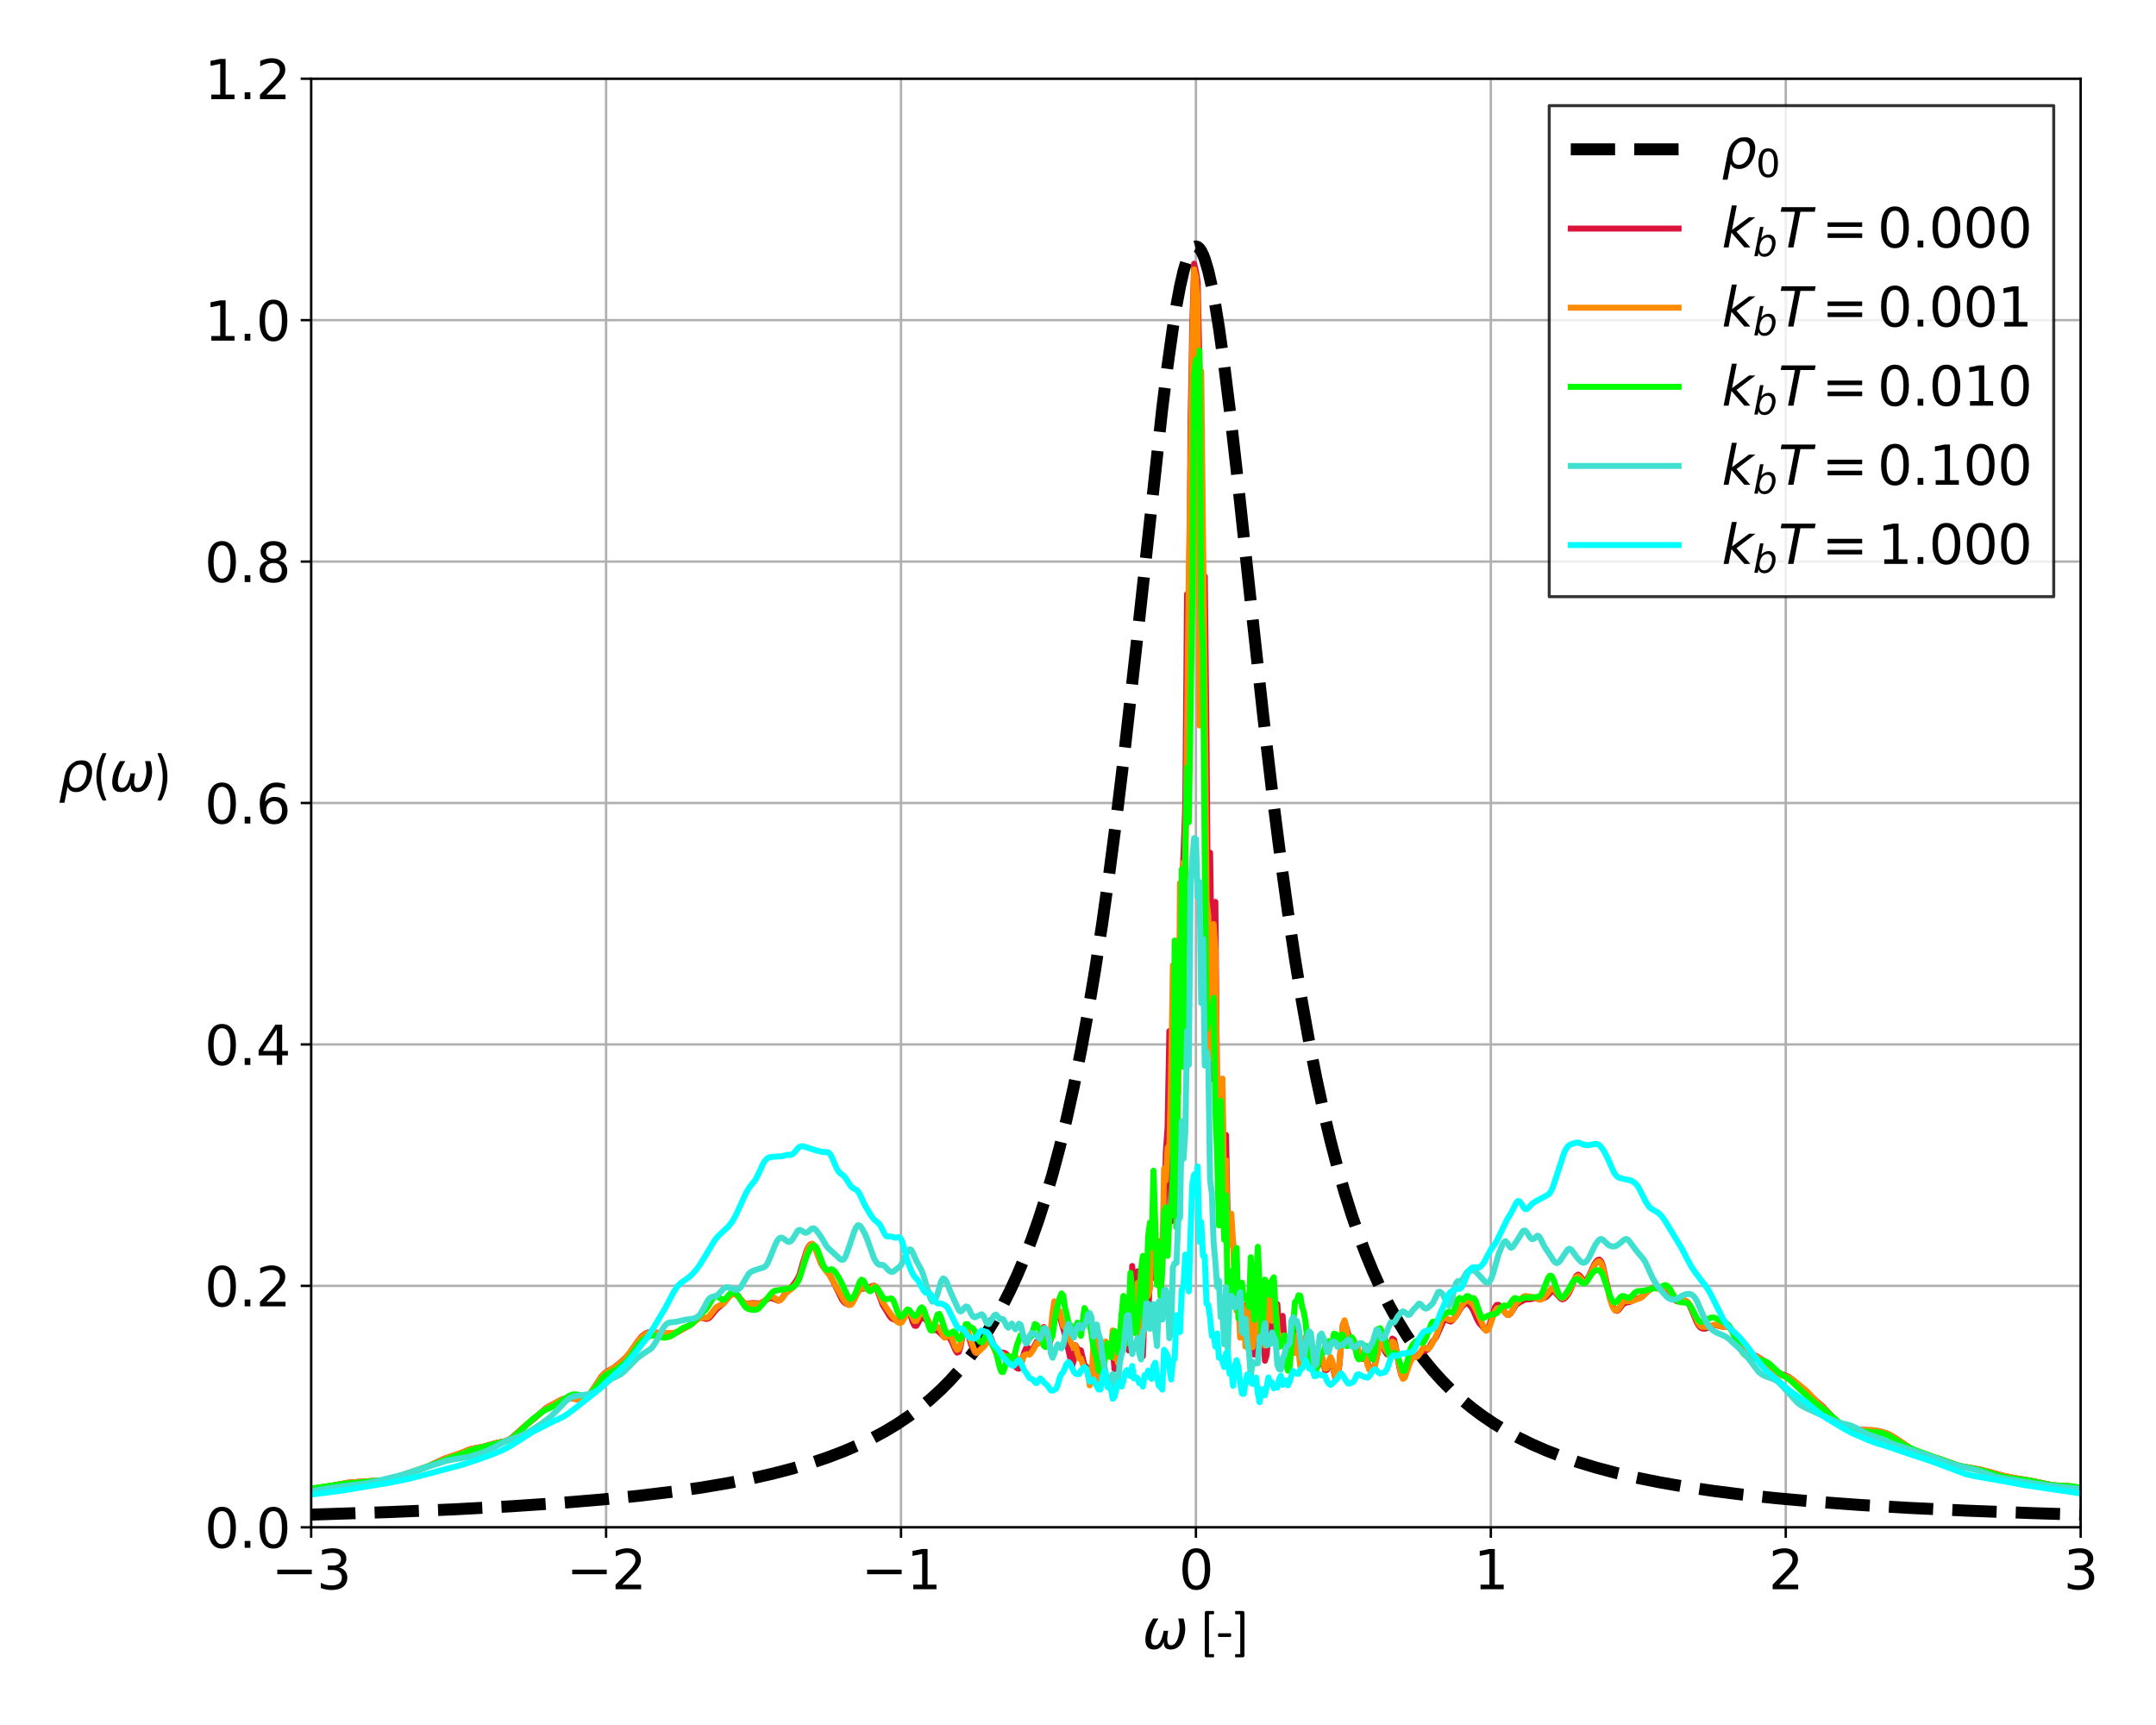 <?xml version="1.0" encoding="utf-8" standalone="no"?>
<!DOCTYPE svg PUBLIC "-//W3C//DTD SVG 1.1//EN"
  "http://www.w3.org/Graphics/SVG/1.1/DTD/svg11.dtd">
<svg xmlns:xlink="http://www.w3.org/1999/xlink" width="720pt" height="576pt" viewBox="0 0 720 576" xmlns="http://www.w3.org/2000/svg" version="1.1">
 <defs>
  <style type="text/css">*{stroke-linejoin: round; stroke-linecap: butt}</style>
 </defs>
 <g id="figure_1">
  <g id="patch_1">
   <path d="M 0 576 
L 720 576 
L 720 0 
L 0 0 
z
" style="fill: #ffffff"/>
  </g>
  <g id="axes_1">
   <g id="patch_2">
    <path d="M 103.913 509.988 
L 694.845 509.988 
L 694.845 26.28 
L 103.913 26.28 
z
" style="fill: #ffffff"/>
   </g>
   <g id="matplotlib.axis_1">
    <g id="xtick_1">
     <g id="line2d_1">
      <path d="M 103.913 509.988 
L 103.913 26.28 
" clip-path="url(#p85923dfe06)" style="fill: none; stroke: #b0b0b0; stroke-width: 0.8; stroke-linecap: square"/>
     </g>
     <g id="line2d_2">
      <defs>
       <path id="m08417b456e" d="M 0 0 
L 0 3.5 
" style="stroke: #000000; stroke-width: 0.8"/>
      </defs>
      <g>
       <use xlink:href="#m08417b456e" x="103.913" y="509.988" style="stroke: #000000; stroke-width: 0.8"/>
      </g>
     </g>
     <g id="text_1">
      <!-- −3 -->
      <g transform="translate(90.645 530.665) scale(0.18 -0.18)">
       <defs>
        <path id="DejaVuSans-2212" d="M 678 2272 
L 4684 2272 
L 4684 1741 
L 678 1741 
L 678 2272 
z
" transform="scale(0.016)"/>
        <path id="DejaVuSans-33" d="M 2597 2516 
Q 3050 2419 3304 2112 
Q 3559 1806 3559 1356 
Q 3559 666 3084 287 
Q 2609 -91 1734 -91 
Q 1441 -91 1130 -33 
Q 819 25 488 141 
L 488 750 
Q 750 597 1062 519 
Q 1375 441 1716 441 
Q 2309 441 2620 675 
Q 2931 909 2931 1356 
Q 2931 1769 2642 2001 
Q 2353 2234 1838 2234 
L 1294 2234 
L 1294 2753 
L 1863 2753 
Q 2328 2753 2575 2939 
Q 2822 3125 2822 3475 
Q 2822 3834 2567 4026 
Q 2313 4219 1838 4219 
Q 1578 4219 1281 4162 
Q 984 4106 628 3988 
L 628 4550 
Q 988 4650 1302 4700 
Q 1616 4750 1894 4750 
Q 2613 4750 3031 4423 
Q 3450 4097 3450 3541 
Q 3450 3153 3228 2886 
Q 3006 2619 2597 2516 
z
" transform="scale(0.016)"/>
       </defs>
       <use xlink:href="#DejaVuSans-2212"/>
       <use xlink:href="#DejaVuSans-33" x="83.789"/>
      </g>
     </g>
    </g>
    <g id="xtick_2">
     <g id="line2d_3">
      <path d="M 202.402 509.988 
L 202.402 26.28 
" clip-path="url(#p85923dfe06)" style="fill: none; stroke: #b0b0b0; stroke-width: 0.8; stroke-linecap: square"/>
     </g>
     <g id="line2d_4">
      <g>
       <use xlink:href="#m08417b456e" x="202.402" y="509.988" style="stroke: #000000; stroke-width: 0.8"/>
      </g>
     </g>
     <g id="text_2">
      <!-- −2 -->
      <g transform="translate(189.134 530.665) scale(0.18 -0.18)">
       <defs>
        <path id="DejaVuSans-32" d="M 1228 531 
L 3431 531 
L 3431 0 
L 469 0 
L 469 531 
Q 828 903 1448 1529 
Q 2069 2156 2228 2338 
Q 2531 2678 2651 2914 
Q 2772 3150 2772 3378 
Q 2772 3750 2511 3984 
Q 2250 4219 1831 4219 
Q 1534 4219 1204 4116 
Q 875 4013 500 3803 
L 500 4441 
Q 881 4594 1212 4672 
Q 1544 4750 1819 4750 
Q 2544 4750 2975 4387 
Q 3406 4025 3406 3419 
Q 3406 3131 3298 2873 
Q 3191 2616 2906 2266 
Q 2828 2175 2409 1742 
Q 1991 1309 1228 531 
z
" transform="scale(0.016)"/>
       </defs>
       <use xlink:href="#DejaVuSans-2212"/>
       <use xlink:href="#DejaVuSans-32" x="83.789"/>
      </g>
     </g>
    </g>
    <g id="xtick_3">
     <g id="line2d_5">
      <path d="M 300.89 509.988 
L 300.89 26.28 
" clip-path="url(#p85923dfe06)" style="fill: none; stroke: #b0b0b0; stroke-width: 0.8; stroke-linecap: square"/>
     </g>
     <g id="line2d_6">
      <g>
       <use xlink:href="#m08417b456e" x="300.89" y="509.988" style="stroke: #000000; stroke-width: 0.8"/>
      </g>
     </g>
     <g id="text_3">
      <!-- −1 -->
      <g transform="translate(287.622 530.665) scale(0.18 -0.18)">
       <defs>
        <path id="DejaVuSans-31" d="M 794 531 
L 1825 531 
L 1825 4091 
L 703 3866 
L 703 4441 
L 1819 4666 
L 2450 4666 
L 2450 531 
L 3481 531 
L 3481 0 
L 794 0 
L 794 531 
z
" transform="scale(0.016)"/>
       </defs>
       <use xlink:href="#DejaVuSans-2212"/>
       <use xlink:href="#DejaVuSans-31" x="83.789"/>
      </g>
     </g>
    </g>
    <g id="xtick_4">
     <g id="line2d_7">
      <path d="M 399.379 509.988 
L 399.379 26.28 
" clip-path="url(#p85923dfe06)" style="fill: none; stroke: #b0b0b0; stroke-width: 0.8; stroke-linecap: square"/>
     </g>
     <g id="line2d_8">
      <g>
       <use xlink:href="#m08417b456e" x="399.379" y="509.988" style="stroke: #000000; stroke-width: 0.8"/>
      </g>
     </g>
     <g id="text_4">
      <!-- 0 -->
      <g transform="translate(393.653 530.665) scale(0.18 -0.18)">
       <defs>
        <path id="DejaVuSans-30" d="M 2034 4250 
Q 1547 4250 1301 3770 
Q 1056 3291 1056 2328 
Q 1056 1369 1301 889 
Q 1547 409 2034 409 
Q 2525 409 2770 889 
Q 3016 1369 3016 2328 
Q 3016 3291 2770 3770 
Q 2525 4250 2034 4250 
z
M 2034 4750 
Q 2819 4750 3233 4129 
Q 3647 3509 3647 2328 
Q 3647 1150 3233 529 
Q 2819 -91 2034 -91 
Q 1250 -91 836 529 
Q 422 1150 422 2328 
Q 422 3509 836 4129 
Q 1250 4750 2034 4750 
z
" transform="scale(0.016)"/>
       </defs>
       <use xlink:href="#DejaVuSans-30"/>
      </g>
     </g>
    </g>
    <g id="xtick_5">
     <g id="line2d_9">
      <path d="M 497.868 509.988 
L 497.868 26.28 
" clip-path="url(#p85923dfe06)" style="fill: none; stroke: #b0b0b0; stroke-width: 0.8; stroke-linecap: square"/>
     </g>
     <g id="line2d_10">
      <g>
       <use xlink:href="#m08417b456e" x="497.868" y="509.988" style="stroke: #000000; stroke-width: 0.8"/>
      </g>
     </g>
     <g id="text_5">
      <!-- 1 -->
      <g transform="translate(492.141 530.665) scale(0.18 -0.18)">
       <use xlink:href="#DejaVuSans-31"/>
      </g>
     </g>
    </g>
    <g id="xtick_6">
     <g id="line2d_11">
      <path d="M 596.356 509.988 
L 596.356 26.28 
" clip-path="url(#p85923dfe06)" style="fill: none; stroke: #b0b0b0; stroke-width: 0.8; stroke-linecap: square"/>
     </g>
     <g id="line2d_12">
      <g>
       <use xlink:href="#m08417b456e" x="596.356" y="509.988" style="stroke: #000000; stroke-width: 0.8"/>
      </g>
     </g>
     <g id="text_6">
      <!-- 2 -->
      <g transform="translate(590.63 530.665) scale(0.18 -0.18)">
       <use xlink:href="#DejaVuSans-32"/>
      </g>
     </g>
    </g>
    <g id="xtick_7">
     <g id="line2d_13">
      <path d="M 694.845 509.988 
L 694.845 26.28 
" clip-path="url(#p85923dfe06)" style="fill: none; stroke: #b0b0b0; stroke-width: 0.8; stroke-linecap: square"/>
     </g>
     <g id="line2d_14">
      <g>
       <use xlink:href="#m08417b456e" x="694.845" y="509.988" style="stroke: #000000; stroke-width: 0.8"/>
      </g>
     </g>
     <g id="text_7">
      <!-- 3 -->
      <g transform="translate(689.119 530.665) scale(0.18 -0.18)">
       <use xlink:href="#DejaVuSans-33"/>
      </g>
     </g>
    </g>
    <g id="text_8">
     <!-- $\omega$ [-] -->
     <g transform="translate(381.469 550.651) scale(0.18 -0.18)">
      <defs>
       <path id="DejaVuSans-Oblique-3c9" d="M 1369 -91 
Q 72 -91 434 1766 
Q 575 2500 1256 3500 
L 1875 3500 
Q 1231 2500 1088 1750 
Q 819 397 1519 397 
Q 2166 397 2478 2078 
L 3009 2078 
Q 2669 388 3316 397 
Q 4013 403 4275 1750 
Q 4419 2500 4169 3500 
L 4788 3500 
Q 5075 2500 4934 1766 
Q 4578 -94 3278 -91 
Q 2428 -88 2503 844 
Q 2194 -91 1369 -91 
z
" transform="scale(0.016)"/>
       <path id="Calibri-20" transform="scale(0.016)"/>
       <path id="Calibri-5b" d="M 1684 -813 
Q 1684 -916 1661 -958 
Q 1638 -1000 1594 -1000 
L 794 -1000 
Q 756 -1000 722 -989 
Q 688 -978 659 -953 
Q 631 -928 614 -886 
Q 597 -844 597 -781 
L 597 4153 
Q 597 4213 614 4255 
Q 631 4297 659 4323 
Q 688 4350 722 4361 
Q 756 4372 794 4372 
L 1594 4372 
Q 1613 4372 1630 4362 
Q 1647 4353 1659 4328 
Q 1672 4303 1678 4267 
Q 1684 4231 1684 4178 
Q 1684 4078 1661 4034 
Q 1638 3991 1594 3991 
L 1084 3991 
L 1084 -622 
L 1594 -622 
Q 1613 -622 1630 -631 
Q 1647 -641 1659 -664 
Q 1672 -688 1678 -723 
Q 1684 -759 1684 -813 
z
" transform="scale(0.016)"/>
       <path id="Calibri-2d" d="M 1744 1578 
Q 1744 1456 1716 1409 
Q 1688 1363 1634 1363 
L 328 1363 
Q 272 1363 244 1411 
Q 216 1459 216 1578 
Q 216 1697 244 1744 
Q 272 1791 328 1791 
L 1634 1791 
Q 1659 1791 1679 1781 
Q 1700 1772 1714 1745 
Q 1728 1719 1736 1678 
Q 1744 1638 1744 1578 
z
" transform="scale(0.016)"/>
       <path id="Calibri-5d" d="M 1369 -781 
Q 1369 -844 1351 -886 
Q 1334 -928 1306 -953 
Q 1278 -978 1242 -989 
Q 1206 -1000 1169 -1000 
L 372 -1000 
Q 328 -1000 304 -958 
Q 281 -916 281 -813 
Q 281 -759 286 -723 
Q 291 -688 303 -664 
Q 316 -641 333 -631 
Q 350 -622 372 -622 
L 881 -622 
L 881 3991 
L 372 3991 
Q 328 3991 304 4034 
Q 281 4078 281 4178 
Q 281 4231 286 4267 
Q 291 4303 303 4328 
Q 316 4353 333 4362 
Q 350 4372 372 4372 
L 1169 4372 
Q 1206 4372 1242 4361 
Q 1278 4350 1306 4323 
Q 1334 4297 1351 4255 
Q 1369 4213 1369 4153 
L 1369 -781 
z
" transform="scale(0.016)"/>
      </defs>
      <use xlink:href="#DejaVuSans-Oblique-3c9" transform="translate(0 0.688)"/>
      <use xlink:href="#Calibri-20" transform="translate(83.74 0.688)"/>
      <use xlink:href="#Calibri-5b" transform="translate(106.348 0.688)"/>
      <use xlink:href="#Calibri-2d" transform="translate(137.012 0.688)"/>
      <use xlink:href="#Calibri-5d" transform="translate(167.627 0.688)"/>
     </g>
    </g>
   </g>
   <g id="matplotlib.axis_2">
    <g id="ytick_1">
     <g id="line2d_15">
      <path d="M 103.913 509.988 
L 694.845 509.988 
" clip-path="url(#p85923dfe06)" style="fill: none; stroke: #b0b0b0; stroke-width: 0.8; stroke-linecap: square"/>
     </g>
     <g id="line2d_16">
      <defs>
       <path id="mb7224c839a" d="M 0 0 
L -3.5 0 
" style="stroke: #000000; stroke-width: 0.8"/>
      </defs>
      <g>
       <use xlink:href="#mb7224c839a" x="103.913" y="509.988" style="stroke: #000000; stroke-width: 0.8"/>
      </g>
     </g>
     <g id="text_9">
      <!-- 0.0 -->
      <g transform="translate(68.287 516.826) scale(0.18 -0.18)">
       <defs>
        <path id="DejaVuSans-2e" d="M 684 794 
L 1344 794 
L 1344 0 
L 684 0 
L 684 794 
z
" transform="scale(0.016)"/>
       </defs>
       <use xlink:href="#DejaVuSans-30"/>
       <use xlink:href="#DejaVuSans-2e" x="63.623"/>
       <use xlink:href="#DejaVuSans-30" x="95.41"/>
      </g>
     </g>
    </g>
    <g id="ytick_2">
     <g id="line2d_17">
      <path d="M 103.913 429.37 
L 694.845 429.37 
" clip-path="url(#p85923dfe06)" style="fill: none; stroke: #b0b0b0; stroke-width: 0.8; stroke-linecap: square"/>
     </g>
     <g id="line2d_18">
      <g>
       <use xlink:href="#mb7224c839a" x="103.913" y="429.37" style="stroke: #000000; stroke-width: 0.8"/>
      </g>
     </g>
     <g id="text_10">
      <!-- 0.2 -->
      <g transform="translate(68.287 436.208) scale(0.18 -0.18)">
       <use xlink:href="#DejaVuSans-30"/>
       <use xlink:href="#DejaVuSans-2e" x="63.623"/>
       <use xlink:href="#DejaVuSans-32" x="95.41"/>
      </g>
     </g>
    </g>
    <g id="ytick_3">
     <g id="line2d_19">
      <path d="M 103.913 348.752 
L 694.845 348.752 
" clip-path="url(#p85923dfe06)" style="fill: none; stroke: #b0b0b0; stroke-width: 0.8; stroke-linecap: square"/>
     </g>
     <g id="line2d_20">
      <g>
       <use xlink:href="#mb7224c839a" x="103.913" y="348.752" style="stroke: #000000; stroke-width: 0.8"/>
      </g>
     </g>
     <g id="text_11">
      <!-- 0.4 -->
      <g transform="translate(68.287 355.59) scale(0.18 -0.18)">
       <defs>
        <path id="DejaVuSans-34" d="M 2419 4116 
L 825 1625 
L 2419 1625 
L 2419 4116 
z
M 2253 4666 
L 3047 4666 
L 3047 1625 
L 3713 1625 
L 3713 1100 
L 3047 1100 
L 3047 0 
L 2419 0 
L 2419 1100 
L 313 1100 
L 313 1709 
L 2253 4666 
z
" transform="scale(0.016)"/>
       </defs>
       <use xlink:href="#DejaVuSans-30"/>
       <use xlink:href="#DejaVuSans-2e" x="63.623"/>
       <use xlink:href="#DejaVuSans-34" x="95.41"/>
      </g>
     </g>
    </g>
    <g id="ytick_4">
     <g id="line2d_21">
      <path d="M 103.913 268.134 
L 694.845 268.134 
" clip-path="url(#p85923dfe06)" style="fill: none; stroke: #b0b0b0; stroke-width: 0.8; stroke-linecap: square"/>
     </g>
     <g id="line2d_22">
      <g>
       <use xlink:href="#mb7224c839a" x="103.913" y="268.134" style="stroke: #000000; stroke-width: 0.8"/>
      </g>
     </g>
     <g id="text_12">
      <!-- 0.6 -->
      <g transform="translate(68.287 274.972) scale(0.18 -0.18)">
       <defs>
        <path id="DejaVuSans-36" d="M 2113 2584 
Q 1688 2584 1439 2293 
Q 1191 2003 1191 1497 
Q 1191 994 1439 701 
Q 1688 409 2113 409 
Q 2538 409 2786 701 
Q 3034 994 3034 1497 
Q 3034 2003 2786 2293 
Q 2538 2584 2113 2584 
z
M 3366 4563 
L 3366 3988 
Q 3128 4100 2886 4159 
Q 2644 4219 2406 4219 
Q 1781 4219 1451 3797 
Q 1122 3375 1075 2522 
Q 1259 2794 1537 2939 
Q 1816 3084 2150 3084 
Q 2853 3084 3261 2657 
Q 3669 2231 3669 1497 
Q 3669 778 3244 343 
Q 2819 -91 2113 -91 
Q 1303 -91 875 529 
Q 447 1150 447 2328 
Q 447 3434 972 4092 
Q 1497 4750 2381 4750 
Q 2619 4750 2861 4703 
Q 3103 4656 3366 4563 
z
" transform="scale(0.016)"/>
       </defs>
       <use xlink:href="#DejaVuSans-30"/>
       <use xlink:href="#DejaVuSans-2e" x="63.623"/>
       <use xlink:href="#DejaVuSans-36" x="95.41"/>
      </g>
     </g>
    </g>
    <g id="ytick_5">
     <g id="line2d_23">
      <path d="M 103.913 187.516 
L 694.845 187.516 
" clip-path="url(#p85923dfe06)" style="fill: none; stroke: #b0b0b0; stroke-width: 0.8; stroke-linecap: square"/>
     </g>
     <g id="line2d_24">
      <g>
       <use xlink:href="#mb7224c839a" x="103.913" y="187.516" style="stroke: #000000; stroke-width: 0.8"/>
      </g>
     </g>
     <g id="text_13">
      <!-- 0.8 -->
      <g transform="translate(68.287 194.354) scale(0.18 -0.18)">
       <defs>
        <path id="DejaVuSans-38" d="M 2034 2216 
Q 1584 2216 1326 1975 
Q 1069 1734 1069 1313 
Q 1069 891 1326 650 
Q 1584 409 2034 409 
Q 2484 409 2743 651 
Q 3003 894 3003 1313 
Q 3003 1734 2745 1975 
Q 2488 2216 2034 2216 
z
M 1403 2484 
Q 997 2584 770 2862 
Q 544 3141 544 3541 
Q 544 4100 942 4425 
Q 1341 4750 2034 4750 
Q 2731 4750 3128 4425 
Q 3525 4100 3525 3541 
Q 3525 3141 3298 2862 
Q 3072 2584 2669 2484 
Q 3125 2378 3379 2068 
Q 3634 1759 3634 1313 
Q 3634 634 3220 271 
Q 2806 -91 2034 -91 
Q 1263 -91 848 271 
Q 434 634 434 1313 
Q 434 1759 690 2068 
Q 947 2378 1403 2484 
z
M 1172 3481 
Q 1172 3119 1398 2916 
Q 1625 2713 2034 2713 
Q 2441 2713 2670 2916 
Q 2900 3119 2900 3481 
Q 2900 3844 2670 4047 
Q 2441 4250 2034 4250 
Q 1625 4250 1398 4047 
Q 1172 3844 1172 3481 
z
" transform="scale(0.016)"/>
       </defs>
       <use xlink:href="#DejaVuSans-30"/>
       <use xlink:href="#DejaVuSans-2e" x="63.623"/>
       <use xlink:href="#DejaVuSans-38" x="95.41"/>
      </g>
     </g>
    </g>
    <g id="ytick_6">
     <g id="line2d_25">
      <path d="M 103.913 106.898 
L 694.845 106.898 
" clip-path="url(#p85923dfe06)" style="fill: none; stroke: #b0b0b0; stroke-width: 0.8; stroke-linecap: square"/>
     </g>
     <g id="line2d_26">
      <g>
       <use xlink:href="#mb7224c839a" x="103.913" y="106.898" style="stroke: #000000; stroke-width: 0.8"/>
      </g>
     </g>
     <g id="text_14">
      <!-- 1.0 -->
      <g transform="translate(68.287 113.737) scale(0.18 -0.18)">
       <use xlink:href="#DejaVuSans-31"/>
       <use xlink:href="#DejaVuSans-2e" x="63.623"/>
       <use xlink:href="#DejaVuSans-30" x="95.41"/>
      </g>
     </g>
    </g>
    <g id="ytick_7">
     <g id="line2d_27">
      <path d="M 103.913 26.28 
L 694.845 26.28 
" clip-path="url(#p85923dfe06)" style="fill: none; stroke: #b0b0b0; stroke-width: 0.8; stroke-linecap: square"/>
     </g>
     <g id="line2d_28">
      <g>
       <use xlink:href="#mb7224c839a" x="103.913" y="26.28" style="stroke: #000000; stroke-width: 0.8"/>
      </g>
     </g>
     <g id="text_15">
      <!-- 1.2 -->
      <g transform="translate(68.287 33.119) scale(0.18 -0.18)">
       <use xlink:href="#DejaVuSans-31"/>
       <use xlink:href="#DejaVuSans-2e" x="63.623"/>
       <use xlink:href="#DejaVuSans-32" x="95.41"/>
      </g>
     </g>
    </g>
    <g id="text_16">
     <!-- $\rho$($\omega$) -->
     <g transform="translate(19.567 264.354) scale(0.18 -0.18)">
      <defs>
       <path id="DejaVuSans-Oblique-3c1" d="M 1203 2875 
Q 1453 3194 1981 3475 
Q 2188 3584 2756 3584 
Q 3394 3584 3694 3078 
Q 3994 2572 3834 1747 
Q 3672 922 3175 415 
Q 2678 -91 2041 -91 
Q 1656 -91 1409 63 
Q 1163 213 1044 525 
L 681 -1331 
L 103 -1331 
L 697 1716 
Q 838 2438 1203 2875 
z
M 3238 1747 
Q 3359 2381 3169 2744 
Q 2978 3103 2522 3103 
Q 2066 3103 1734 2744 
Q 1403 2381 1281 1747 
Q 1156 1113 1347 750 
Q 1538 391 1994 391 
Q 2450 391 2781 750 
Q 3113 1113 3238 1747 
z
" transform="scale(0.016)"/>
       <path id="Calibri-28" d="M 1547 4306 
Q 1250 3678 1104 3017 
Q 959 2356 959 1688 
Q 959 1016 1107 356 
Q 1256 -303 1541 -938 
Q 1556 -975 1557 -1001 
Q 1559 -1028 1537 -1045 
Q 1516 -1063 1470 -1070 
Q 1425 -1078 1347 -1078 
Q 1291 -1078 1250 -1075 
Q 1209 -1072 1179 -1062 
Q 1150 -1053 1131 -1040 
Q 1113 -1028 1103 -1013 
Q 934 -694 806 -367 
Q 678 -41 590 296 
Q 503 634 459 979 
Q 416 1325 416 1678 
Q 416 2031 464 2375 
Q 513 2719 602 3058 
Q 691 3397 819 3725 
Q 947 4053 1106 4375 
Q 1109 4388 1123 4397 
Q 1138 4406 1163 4415 
Q 1188 4425 1231 4429 
Q 1275 4434 1344 4434 
Q 1416 4434 1459 4425 
Q 1503 4416 1528 4400 
Q 1553 4384 1556 4359 
Q 1559 4334 1547 4306 
z
" transform="scale(0.016)"/>
       <path id="Calibri-29" d="M 1522 1678 
Q 1522 1325 1478 979 
Q 1434 634 1346 296 
Q 1259 -41 1132 -367 
Q 1006 -694 838 -1013 
Q 828 -1028 809 -1040 
Q 791 -1053 761 -1062 
Q 731 -1072 690 -1075 
Q 650 -1078 594 -1078 
Q 513 -1078 467 -1070 
Q 422 -1063 401 -1045 
Q 381 -1028 382 -1001 
Q 384 -975 400 -938 
Q 688 -306 834 355 
Q 981 1016 981 1688 
Q 981 2356 834 3017 
Q 688 3678 394 4306 
Q 381 4334 384 4359 
Q 388 4384 413 4400 
Q 438 4416 481 4425 
Q 525 4434 597 4434 
Q 663 4434 706 4429 
Q 750 4425 776 4415 
Q 803 4406 815 4397 
Q 828 4388 834 4375 
Q 1156 3734 1339 3057 
Q 1522 2381 1522 1678 
z
" transform="scale(0.016)"/>
      </defs>
      <use xlink:href="#DejaVuSans-Oblique-3c1" transform="translate(0 0.719)"/>
      <use xlink:href="#Calibri-28" transform="translate(63.477 0.719)"/>
      <use xlink:href="#DejaVuSans-Oblique-3c9" transform="translate(93.799 0.719)"/>
      <use xlink:href="#Calibri-29" transform="translate(177.539 0.719)"/>
     </g>
    </g>
   </g>
   <g id="line2d_29">
    <path d="M 103.913 505.753 
L 129.914 504.906 
L 151.778 503.983 
L 170.688 502.966 
L 186.643 501.893 
L 200.826 500.722 
L 213.235 499.477 
L 224.463 498.122 
L 234.509 496.679 
L 243.373 495.177 
L 251.055 493.664 
L 258.146 492.054 
L 264.646 490.363 
L 270.556 488.613 
L 276.465 486.624 
L 281.783 484.591 
L 286.511 482.558 
L 291.238 480.278 
L 295.375 478.047 
L 299.511 475.564 
L 303.648 472.789 
L 307.194 470.144 
L 310.739 467.218 
L 314.285 463.971 
L 317.239 460.988 
L 320.194 457.718 
L 323.149 454.127 
L 326.103 450.174 
L 329.058 445.812 
L 332.013 440.987 
L 334.967 435.637 
L 337.331 430.932 
L 339.695 425.803 
L 342.059 420.204 
L 344.422 414.084 
L 346.786 407.384 
L 349.15 400.041 
L 351.513 391.984 
L 353.877 383.136 
L 356.241 373.415 
L 358.605 362.731 
L 360.968 350.994 
L 363.332 338.113 
L 365.696 324.002 
L 368.06 308.588 
L 370.423 291.822 
L 372.787 273.694 
L 375.742 249.2 
L 379.287 217.529 
L 388.151 136.262 
L 389.924 122.024 
L 391.697 109.377 
L 392.879 102.041 
L 394.061 95.718 
L 395.242 90.518 
L 396.424 86.531 
L 397.015 85.016 
L 397.606 83.83 
L 398.197 82.979 
L 398.788 82.467 
L 399.379 82.296 
L 399.97 82.467 
L 400.561 82.979 
L 401.152 83.83 
L 401.743 85.016 
L 402.334 86.531 
L 403.515 90.518 
L 404.697 95.718 
L 405.879 102.041 
L 407.061 109.377 
L 408.834 122.024 
L 410.607 136.262 
L 412.97 156.99 
L 417.698 201.051 
L 421.834 238.885 
L 424.789 264.131 
L 427.744 287.417 
L 430.107 304.525 
L 432.471 320.273 
L 434.835 334.704 
L 437.199 347.885 
L 439.562 359.899 
L 441.926 370.838 
L 444.29 380.791 
L 446.654 389.849 
L 449.017 398.097 
L 451.381 405.611 
L 453.745 412.466 
L 456.108 418.725 
L 458.472 424.449 
L 460.836 429.691 
L 463.791 435.637 
L 466.745 440.987 
L 469.7 445.812 
L 472.655 450.174 
L 475.609 454.127 
L 478.564 457.718 
L 481.519 460.988 
L 484.473 463.971 
L 488.019 467.218 
L 491.564 470.144 
L 495.11 472.789 
L 498.656 475.186 
L 502.792 477.709 
L 506.929 479.973 
L 511.656 482.287 
L 516.384 484.349 
L 521.702 486.41 
L 527.02 488.236 
L 532.93 490.03 
L 539.43 491.763 
L 546.521 493.411 
L 554.203 494.958 
L 562.476 496.397 
L 571.931 497.805 
L 581.977 499.075 
L 593.205 500.275 
L 606.205 501.434 
L 620.978 502.517 
L 637.525 503.504 
L 657.025 504.436 
L 679.481 505.281 
L 694.845 505.753 
L 694.845 505.753 
" clip-path="url(#p85923dfe06)" style="fill: none; stroke-dasharray: 14.8,6.4; stroke-dashoffset: 0; stroke: #000000; stroke-width: 4"/>
   </g>
   <g id="line2d_30">
    <path d="M 103.913 497.165 
L 110.413 496.184 
L 116.322 495.082 
L 119.868 494.809 
L 128.732 494.229 
L 131.096 493.638 
L 138.778 491.129 
L 142.914 489.664 
L 145.869 488.239 
L 148.233 487.155 
L 150.597 486.32 
L 153.551 485.333 
L 157.097 483.877 
L 158.87 483.537 
L 161.233 483.127 
L 164.188 482.242 
L 165.961 481.785 
L 168.915 481.184 
L 170.097 480.623 
L 171.279 479.782 
L 173.643 477.644 
L 176.007 475.604 
L 178.37 473.732 
L 182.507 470.056 
L 187.234 467.495 
L 188.416 467.064 
L 189.598 466.881 
L 190.78 466.931 
L 193.735 467.395 
L 194.326 467.318 
L 194.916 467.127 
L 195.507 466.812 
L 196.689 465.78 
L 197.871 464.21 
L 200.826 459.668 
L 202.008 458.486 
L 203.189 457.698 
L 204.962 456.709 
L 206.735 455.338 
L 209.099 453.184 
L 210.281 451.801 
L 212.053 449.234 
L 213.235 447.494 
L 214.417 446.141 
L 215.599 445.256 
L 216.781 444.814 
L 217.963 444.815 
L 221.508 445.225 
L 223.872 445.275 
L 225.054 445.192 
L 226.236 444.801 
L 230.372 442.492 
L 231.554 441.569 
L 232.736 440.504 
L 233.327 440.138 
L 233.918 439.994 
L 234.509 440.066 
L 235.691 440.405 
L 236.282 440.362 
L 236.873 440.037 
L 237.464 439.436 
L 239.236 437.214 
L 241.6 435.216 
L 243.964 432.192 
L 244.555 431.853 
L 245.146 431.818 
L 245.737 432.083 
L 246.328 432.608 
L 248.1 434.723 
L 248.691 435.159 
L 249.282 435.33 
L 250.464 435.199 
L 251.646 435.106 
L 253.419 435.242 
L 254.01 435.134 
L 255.192 434.5 
L 256.373 433.747 
L 256.964 433.524 
L 257.555 433.464 
L 258.146 433.592 
L 259.919 434.34 
L 260.51 434.133 
L 261.101 433.532 
L 262.874 431.101 
L 264.646 429.435 
L 265.828 427.777 
L 266.419 426.818 
L 267.01 425.5 
L 268.192 421.426 
L 269.374 417.635 
L 269.965 416.387 
L 270.556 415.587 
L 271.147 415.333 
L 271.738 415.774 
L 272.329 416.927 
L 274.101 421.616 
L 274.692 422.684 
L 275.874 424.19 
L 277.056 425.702 
L 278.238 427.865 
L 281.193 433.958 
L 281.783 434.725 
L 282.374 435.211 
L 282.965 435.476 
L 283.556 435.449 
L 284.147 434.991 
L 285.329 433.132 
L 286.511 431.196 
L 287.102 430.568 
L 287.693 430.342 
L 288.875 430.261 
L 290.647 429.772 
L 291.238 429.45 
L 291.829 429.318 
L 292.42 429.722 
L 293.011 430.855 
L 294.784 435.717 
L 297.148 439.537 
L 297.739 440.196 
L 298.33 440.55 
L 298.92 440.677 
L 300.693 440.584 
L 301.284 440.363 
L 301.875 439.541 
L 302.466 438.281 
L 303.057 437.475 
L 303.648 437.97 
L 304.83 441.546 
L 305.421 442.684 
L 306.012 442.709 
L 306.603 441.771 
L 307.194 440.597 
L 307.784 440.027 
L 308.375 440.151 
L 308.966 440.515 
L 309.557 441.045 
L 310.148 441.952 
L 310.739 443.16 
L 311.33 444.04 
L 311.921 444.201 
L 312.512 444.077 
L 313.103 444.309 
L 315.467 446.532 
L 316.648 446.406 
L 317.239 446.891 
L 317.83 448 
L 319.012 450.709 
L 319.603 451.653 
L 320.194 451.443 
L 320.785 449.614 
L 321.967 443.577 
L 322.558 443.084 
L 324.331 449.041 
L 325.512 451.58 
L 326.103 451.87 
L 327.285 450.548 
L 327.876 450.064 
L 328.467 449.261 
L 330.24 445.879 
L 330.831 446.435 
L 332.604 451.342 
L 333.195 451.809 
L 333.785 451.508 
L 335.558 451.776 
L 336.149 452.169 
L 336.74 452.837 
L 337.331 453.271 
L 339.104 456.352 
L 339.695 456.884 
L 340.286 457.016 
L 340.877 456.13 
L 342.059 451.497 
L 342.649 450.199 
L 343.24 449.984 
L 343.831 450.749 
L 344.422 450.797 
L 345.013 450.21 
L 346.195 448.046 
L 346.786 448.232 
L 347.377 446.886 
L 347.968 444.254 
L 348.559 443.089 
L 349.15 444.96 
L 349.741 447.457 
L 350.332 448.968 
L 350.923 447.175 
L 352.104 437.86 
L 352.695 438.163 
L 353.286 439.898 
L 353.877 439.48 
L 355.65 445.623 
L 358.014 456.155 
L 358.605 454.252 
L 359.196 449.206 
L 359.786 450.245 
L 360.377 451.011 
L 360.968 450.881 
L 362.15 455.887 
L 362.741 456.285 
L 363.332 457.54 
L 363.923 461.087 
L 364.514 460.215 
L 365.105 453.822 
L 365.696 449.829 
L 366.878 457.548 
L 367.469 456.864 
L 368.06 457.899 
L 368.65 455.785 
L 369.241 448.894 
L 369.832 449.212 
L 370.423 449.865 
L 371.014 452.13 
L 371.605 450.131 
L 372.196 457.207 
L 372.787 454.373 
L 373.378 452.276 
L 373.969 449.128 
L 374.56 445.17 
L 375.151 445.404 
L 375.742 447.121 
L 376.333 449.563 
L 376.924 450.947 
L 377.514 440.844 
L 378.105 422.731 
L 378.696 434.357 
L 379.287 428.21 
L 379.878 424.493 
L 380.469 435.363 
L 381.651 452.885 
L 382.242 437.406 
L 382.833 439.451 
L 383.424 440.591 
L 384.606 410.807 
L 385.197 414.978 
L 385.788 426.861 
L 386.378 424.283 
L 386.969 414.464 
L 387.56 414.912 
L 388.151 416.301 
L 388.742 406.746 
L 389.333 384.732 
L 389.924 376.311 
L 390.515 344.305 
L 391.106 407.873 
L 391.697 362.811 
L 392.288 335.792 
L 392.879 377.175 
L 393.47 330.271 
L 394.061 353.814 
L 394.651 298.077 
L 395.242 285.151 
L 395.833 268.792 
L 396.424 198.372 
L 397.015 210.332 
L 397.606 140.684 
L 398.197 107.625 
L 398.788 88.049 
L 399.379 90.497 
L 399.97 94.153 
L 400.561 122.162 
L 401.152 203.218 
L 401.743 225.426 
L 402.334 192.445 
L 402.925 247.95 
L 403.515 320.765 
L 404.106 284.713 
L 405.288 360.447 
L 405.879 301.159 
L 406.47 369.324 
L 407.061 390.259 
L 407.652 369.73 
L 408.243 371.781 
L 408.834 395.717 
L 409.425 379 
L 410.016 409.036 
L 410.607 410.453 
L 411.198 410.313 
L 412.379 420.553 
L 412.97 432.068 
L 413.561 435.672 
L 414.152 440.008 
L 414.743 443.304 
L 415.334 435.858 
L 415.925 441.486 
L 416.516 444.31 
L 417.107 439.469 
L 417.698 445.842 
L 418.289 448.553 
L 418.88 452.305 
L 419.471 444.952 
L 420.062 447.467 
L 420.653 448.064 
L 421.243 434.797 
L 421.834 442.452 
L 422.425 454.371 
L 423.016 452.434 
L 424.198 437.009 
L 424.789 445.214 
L 425.38 441.641 
L 425.971 435.217 
L 426.562 435.478 
L 427.153 444.131 
L 427.744 442.245 
L 428.335 439.391 
L 428.926 447.659 
L 429.516 448.923 
L 430.107 449.173 
L 430.698 450.69 
L 431.289 451.568 
L 431.88 449.937 
L 432.471 449.171 
L 433.062 443.241 
L 433.653 447.841 
L 434.244 454.518 
L 434.835 455.909 
L 435.426 453.917 
L 436.017 449.112 
L 436.608 449.781 
L 437.199 451.18 
L 437.79 451.117 
L 438.38 450.914 
L 438.971 453.378 
L 439.562 456.458 
L 440.153 456.108 
L 440.744 454.011 
L 441.335 452.769 
L 442.517 457.626 
L 443.108 457.434 
L 443.699 455.486 
L 444.29 454.022 
L 444.881 455.092 
L 445.472 458.27 
L 446.063 460.557 
L 446.654 459.392 
L 447.244 456.172 
L 448.426 442.465 
L 449.017 441.221 
L 450.79 447.231 
L 451.381 448.373 
L 451.972 449.176 
L 452.563 450.337 
L 453.154 450.681 
L 454.336 453.457 
L 454.927 453.785 
L 455.517 453.489 
L 456.108 453.049 
L 457.29 457.018 
L 457.881 457.192 
L 458.472 457.218 
L 459.063 456.067 
L 460.836 448.3 
L 461.427 448.22 
L 462.018 449.668 
L 462.609 451.45 
L 463.2 452.23 
L 463.791 451.279 
L 464.972 446.978 
L 465.563 447.35 
L 466.154 449.9 
L 467.336 456.643 
L 467.927 458.992 
L 468.518 460.124 
L 469.109 459.525 
L 470.882 453.936 
L 471.473 453.263 
L 472.064 453.082 
L 472.655 453.048 
L 473.245 452.804 
L 474.427 451.499 
L 475.609 451.035 
L 476.2 450.937 
L 476.791 450.625 
L 477.382 449.752 
L 477.973 448.611 
L 478.564 447.77 
L 479.155 447.161 
L 479.746 446.243 
L 482.109 440.911 
L 482.7 440.676 
L 484.473 441.278 
L 485.064 440.885 
L 486.246 439.424 
L 488.019 436.49 
L 489.201 435.359 
L 489.792 435.188 
L 490.382 435.432 
L 490.973 436.008 
L 491.564 436.788 
L 492.155 437.895 
L 493.337 440.686 
L 493.928 441.701 
L 495.701 443.712 
L 496.292 443.996 
L 496.883 443.495 
L 497.474 442.126 
L 499.246 436.503 
L 499.837 435.738 
L 500.428 435.711 
L 501.019 436.108 
L 501.61 436.765 
L 502.792 438.503 
L 503.383 439.043 
L 503.974 439.025 
L 504.565 438.458 
L 506.338 435.681 
L 507.52 434.85 
L 509.292 433.936 
L 511.065 433.84 
L 512.247 433.567 
L 513.429 433.622 
L 514.611 433.698 
L 515.793 433.351 
L 516.384 433.039 
L 516.974 432.5 
L 518.156 431.206 
L 518.747 431.116 
L 519.338 431.531 
L 521.111 433.537 
L 521.702 433.856 
L 522.293 433.713 
L 522.884 433.173 
L 523.475 432.437 
L 524.066 431.519 
L 524.657 430.26 
L 525.838 427.122 
L 526.429 426.004 
L 527.02 425.619 
L 527.611 425.995 
L 528.793 427.527 
L 529.384 427.718 
L 529.975 427.251 
L 530.566 426.245 
L 532.339 422.31 
L 532.93 421.374 
L 533.521 420.766 
L 534.111 420.594 
L 534.702 421.157 
L 535.293 422.732 
L 536.475 428.053 
L 537.657 433.216 
L 538.248 435.187 
L 538.839 436.666 
L 539.43 437.54 
L 540.021 437.725 
L 540.612 437.3 
L 541.794 435.762 
L 542.385 435.226 
L 542.975 434.964 
L 544.157 434.775 
L 544.748 434.551 
L 545.93 433.83 
L 547.112 433.492 
L 547.703 433.348 
L 548.294 433.032 
L 549.476 431.911 
L 550.658 430.778 
L 551.839 430.073 
L 552.43 429.909 
L 553.612 429.974 
L 554.794 429.976 
L 555.976 429.833 
L 556.567 430.103 
L 557.158 430.751 
L 558.931 433.612 
L 559.522 434.222 
L 560.112 434.508 
L 560.703 434.522 
L 561.885 434.244 
L 562.476 434.237 
L 563.067 434.463 
L 563.658 434.995 
L 564.249 435.883 
L 565.431 438.593 
L 566.613 441.472 
L 567.204 442.526 
L 567.795 443.214 
L 568.386 443.569 
L 568.976 443.681 
L 569.567 443.633 
L 570.749 443.228 
L 571.931 442.669 
L 572.522 442.498 
L 573.113 442.477 
L 574.295 442.8 
L 575.477 443.049 
L 576.659 443.009 
L 577.25 443.165 
L 577.84 443.628 
L 578.431 444.428 
L 579.613 446.697 
L 580.795 449.038 
L 581.977 450.807 
L 582.568 451.392 
L 583.159 451.774 
L 584.341 452.108 
L 585.523 452.355 
L 586.704 452.882 
L 589.659 454.776 
L 591.432 456.114 
L 593.796 458.189 
L 594.977 458.839 
L 597.341 459.723 
L 598.523 460.582 
L 601.478 463.125 
L 603.251 464.65 
L 606.205 467.489 
L 608.569 469.501 
L 610.342 471.396 
L 612.705 473.906 
L 614.478 475.397 
L 615.66 476.152 
L 616.842 476.722 
L 618.024 477.105 
L 619.206 477.299 
L 623.342 477.508 
L 625.706 477.585 
L 627.479 477.897 
L 629.842 478.549 
L 631.024 479.038 
L 632.797 480.096 
L 639.888 484.867 
L 641.661 485.703 
L 643.434 486.196 
L 647.57 487.065 
L 649.934 487.924 
L 652.889 489.061 
L 654.662 489.542 
L 657.616 490.039 
L 661.162 490.681 
L 664.117 491.428 
L 669.435 492.89 
L 672.981 493.568 
L 678.299 494.434 
L 685.39 495.91 
L 687.754 496.081 
L 690.708 496.222 
L 693.072 496.591 
L 694.845 496.95 
L 694.845 496.95 
" clip-path="url(#p85923dfe06)" style="fill: none; stroke: #dc143c; stroke-width: 2; stroke-linecap: square"/>
   </g>
   <g id="line2d_31">
    <path d="M 103.913 497.163 
L 110.413 496.175 
L 116.322 495.083 
L 119.868 494.813 
L 128.141 494.338 
L 129.914 493.978 
L 132.278 493.269 
L 143.505 489.409 
L 149.415 486.73 
L 154.733 484.854 
L 156.506 484.104 
L 157.688 483.769 
L 162.415 482.824 
L 165.961 481.804 
L 168.915 481.223 
L 170.097 480.675 
L 171.279 479.845 
L 173.052 478.241 
L 175.416 476.013 
L 182.507 470.221 
L 187.234 467.486 
L 188.416 467.038 
L 189.598 466.823 
L 190.78 466.846 
L 193.735 467.351 
L 194.326 467.293 
L 194.916 467.122 
L 195.507 466.825 
L 196.098 466.394 
L 197.28 465.113 
L 198.462 463.345 
L 200.235 460.544 
L 201.417 459.136 
L 202.599 458.183 
L 206.144 455.978 
L 207.917 454.397 
L 209.099 453.175 
L 210.872 450.91 
L 213.235 447.562 
L 214.417 446.304 
L 215.599 445.462 
L 216.781 445.02 
L 217.963 445.005 
L 220.327 445.231 
L 222.69 445.199 
L 225.054 445.052 
L 226.236 444.638 
L 229.781 442.881 
L 230.963 442.171 
L 233.327 440.221 
L 233.918 440.038 
L 236.282 439.957 
L 236.873 439.455 
L 239.236 436.462 
L 241.6 435.21 
L 243.964 432.537 
L 244.555 432.212 
L 245.146 432.153 
L 245.737 432.363 
L 246.328 432.81 
L 248.691 435.167 
L 249.282 435.394 
L 250.464 435.395 
L 251.646 435.348 
L 253.419 435.436 
L 254.01 435.287 
L 254.601 434.963 
L 256.964 433.015 
L 257.555 432.865 
L 258.146 433.024 
L 259.919 434.271 
L 260.51 434.176 
L 261.101 433.631 
L 262.283 432.027 
L 262.874 431.438 
L 264.646 430.109 
L 265.828 428.601 
L 266.419 427.722 
L 267.01 426.473 
L 267.601 424.637 
L 269.374 418.217 
L 269.965 416.72 
L 270.556 415.724 
L 271.147 415.358 
L 271.738 415.753 
L 272.329 416.891 
L 274.101 421.616 
L 274.692 422.742 
L 275.874 424.336 
L 277.056 425.793 
L 278.238 427.78 
L 281.783 434.08 
L 282.965 435.447 
L 283.556 435.804 
L 284.147 435.667 
L 284.738 434.984 
L 285.92 432.675 
L 287.102 430.42 
L 287.693 429.96 
L 288.284 429.962 
L 290.057 430.379 
L 290.647 430.262 
L 291.829 429.432 
L 292.42 429.495 
L 293.011 430.291 
L 294.784 434.774 
L 295.966 436.64 
L 297.739 439.171 
L 299.511 441.276 
L 300.102 441.673 
L 300.693 441.75 
L 301.284 441.389 
L 301.875 440.379 
L 302.466 438.936 
L 303.057 437.832 
L 303.648 437.846 
L 305.421 441.16 
L 306.012 441.066 
L 306.603 440.014 
L 307.194 438.734 
L 307.784 438.286 
L 308.375 438.691 
L 308.966 439.3 
L 309.557 440.071 
L 310.148 441.249 
L 310.739 442.681 
L 311.33 443.63 
L 311.921 443.653 
L 312.512 443.193 
L 313.103 443.03 
L 313.694 443.515 
L 314.285 444.576 
L 314.876 445.871 
L 315.467 446.643 
L 316.058 446.412 
L 316.648 445.84 
L 317.239 445.864 
L 317.83 446.776 
L 319.012 449.796 
L 319.603 450.748 
L 320.194 450.416 
L 320.785 448.759 
L 321.967 443.551 
L 322.558 442.844 
L 323.149 444.369 
L 324.331 447.914 
L 325.512 451.101 
L 326.103 451.744 
L 326.694 451.393 
L 328.467 449.758 
L 329.649 448.214 
L 330.24 447.406 
L 330.831 447.607 
L 332.013 450.426 
L 332.604 451.805 
L 333.195 452.297 
L 333.785 451.968 
L 334.376 451.987 
L 334.967 452.339 
L 336.74 453.725 
L 337.331 453.499 
L 338.513 452.682 
L 339.104 452.975 
L 339.695 453.656 
L 340.286 454.648 
L 340.877 455.114 
L 342.059 452.533 
L 342.649 452.224 
L 343.24 452.189 
L 343.831 452.327 
L 344.422 451.685 
L 345.604 449.791 
L 346.195 448.503 
L 346.786 448.657 
L 347.377 447.524 
L 347.968 444.538 
L 348.559 443.444 
L 349.741 448.406 
L 350.332 447.878 
L 350.923 443.867 
L 351.513 438.316 
L 352.104 434.515 
L 352.695 435.391 
L 353.286 437.934 
L 353.877 437.809 
L 355.059 442.739 
L 355.65 443.259 
L 356.241 444.231 
L 356.832 445.618 
L 357.423 447.765 
L 358.605 450.112 
L 359.196 449.34 
L 359.786 451.78 
L 360.377 453.554 
L 360.968 453.637 
L 362.15 456.961 
L 362.741 457.283 
L 363.332 458.726 
L 363.923 462.585 
L 364.514 460.238 
L 365.105 450.088 
L 365.696 444.78 
L 366.287 454.82 
L 366.878 462.103 
L 367.469 460.736 
L 368.65 453.457 
L 369.241 447.956 
L 369.832 452.33 
L 370.423 453.03 
L 371.014 451.162 
L 371.605 444.241 
L 372.196 453.451 
L 372.787 452.742 
L 373.378 455.203 
L 374.56 443.749 
L 375.151 442.5 
L 375.742 443.468 
L 376.333 448.421 
L 376.924 445.621 
L 377.514 446.823 
L 378.105 434.174 
L 378.696 434.156 
L 379.287 435.088 
L 379.878 428.392 
L 380.469 432.134 
L 381.06 450.201 
L 381.651 445.819 
L 382.242 427.754 
L 382.833 430.576 
L 383.424 432.637 
L 384.015 430.486 
L 384.606 413.656 
L 385.788 421.582 
L 386.378 414.336 
L 386.969 427.403 
L 387.56 431.084 
L 388.151 422.598 
L 388.742 390.213 
L 389.333 394.182 
L 389.924 383.146 
L 390.515 383.281 
L 391.106 357.414 
L 391.697 322.326 
L 392.288 389.24 
L 392.879 355.148 
L 393.47 365.156 
L 394.061 294.832 
L 394.651 323.903 
L 395.242 287.952 
L 395.833 293.542 
L 397.015 190.983 
L 398.197 115.031 
L 398.788 89.909 
L 399.379 92.594 
L 399.97 99.616 
L 400.561 242.249 
L 401.152 123.952 
L 402.334 231.107 
L 402.925 300.595 
L 403.515 305.711 
L 404.106 353.457 
L 404.697 324.881 
L 405.288 308.56 
L 405.879 316.954 
L 406.47 364.217 
L 407.061 389.174 
L 407.652 370.833 
L 408.243 360.157 
L 408.834 398.937 
L 409.425 387.426 
L 410.016 415.9 
L 410.607 412.87 
L 411.198 405.266 
L 411.789 415.188 
L 412.379 430.452 
L 412.97 437.683 
L 413.561 435.502 
L 414.152 446.649 
L 414.743 435.584 
L 415.334 438.208 
L 415.925 449.651 
L 417.107 434.277 
L 417.698 444.982 
L 418.289 449.844 
L 418.88 445.529 
L 419.471 440.136 
L 420.062 443.658 
L 420.653 448.384 
L 421.243 436.591 
L 422.425 449.321 
L 423.607 428.232 
L 424.198 432.192 
L 424.789 441.057 
L 425.38 434.135 
L 425.971 435.657 
L 426.562 443.356 
L 427.153 448.13 
L 427.744 446.06 
L 428.335 446.724 
L 428.926 449.868 
L 429.516 449.616 
L 430.107 450.532 
L 430.698 448.61 
L 431.289 447.428 
L 431.88 450.906 
L 432.471 451.778 
L 433.062 445.862 
L 434.244 456.307 
L 434.835 455.471 
L 436.017 446.403 
L 436.608 449.217 
L 437.199 451.327 
L 437.79 450.898 
L 438.38 449.873 
L 438.971 451.857 
L 439.562 454.627 
L 440.153 453.931 
L 440.744 451.879 
L 441.335 452.075 
L 441.926 455.081 
L 442.517 457.021 
L 443.108 456.883 
L 443.699 454.707 
L 444.29 453.119 
L 444.881 454.254 
L 445.472 457.79 
L 446.063 460.051 
L 446.654 458.888 
L 447.244 455.867 
L 448.426 442.763 
L 449.017 440.86 
L 449.608 443.459 
L 450.199 446.633 
L 450.79 448.757 
L 451.381 448.988 
L 451.972 447.968 
L 452.563 448.283 
L 453.154 449.059 
L 454.336 453.507 
L 454.927 453.5 
L 455.517 453 
L 456.108 453.242 
L 456.699 455.746 
L 457.29 457.377 
L 457.881 457.295 
L 458.472 457.392 
L 459.063 456.377 
L 460.836 448.517 
L 461.427 448.025 
L 462.018 449.044 
L 462.609 450.555 
L 463.2 451.425 
L 463.791 450.98 
L 464.972 447.964 
L 465.563 448.379 
L 466.154 450.341 
L 467.927 459.055 
L 468.518 460.417 
L 469.109 460.037 
L 470.291 456.651 
L 470.882 454.994 
L 471.473 453.798 
L 472.064 453.196 
L 473.245 453.038 
L 473.836 452.394 
L 475.018 450.426 
L 475.609 449.902 
L 476.791 450.372 
L 477.382 450.049 
L 477.973 449.217 
L 479.155 447.011 
L 479.746 445.693 
L 481.519 440.683 
L 482.109 439.96 
L 482.7 440.044 
L 483.882 440.642 
L 484.473 440.794 
L 485.064 440.681 
L 485.655 440.219 
L 486.246 439.465 
L 488.019 436.129 
L 489.201 434.651 
L 489.792 434.218 
L 490.382 434.264 
L 491.564 435.149 
L 492.155 435.899 
L 493.337 438.247 
L 494.519 440.897 
L 495.701 443.752 
L 496.292 444.375 
L 496.883 444.083 
L 497.474 442.907 
L 499.246 437.764 
L 499.837 436.951 
L 500.428 436.722 
L 501.019 436.872 
L 501.61 437.277 
L 503.383 439.035 
L 503.974 439.05 
L 504.565 438.474 
L 506.338 435.269 
L 507.52 434.044 
L 508.701 433.039 
L 509.292 432.755 
L 510.474 432.91 
L 511.656 433.069 
L 512.838 433.512 
L 514.02 433.966 
L 514.611 433.94 
L 515.202 433.597 
L 516.384 432.373 
L 517.565 430.852 
L 518.156 430.356 
L 518.747 430.388 
L 519.338 430.915 
L 521.111 433.144 
L 521.702 433.449 
L 522.293 433.257 
L 523.475 431.963 
L 524.066 431.104 
L 524.657 429.955 
L 525.838 427.217 
L 526.429 426.336 
L 527.02 426.127 
L 527.611 426.578 
L 528.793 428.052 
L 529.384 428.197 
L 529.975 427.7 
L 530.566 426.68 
L 532.339 422.779 
L 532.93 421.867 
L 533.521 421.286 
L 534.111 421.145 
L 534.702 421.742 
L 535.293 423.345 
L 536.475 428.666 
L 537.657 433.715 
L 538.248 435.577 
L 538.839 436.903 
L 539.43 437.579 
L 540.021 437.531 
L 540.612 436.87 
L 541.794 435.055 
L 542.385 434.531 
L 542.975 434.378 
L 544.748 434.541 
L 547.112 433.655 
L 547.703 433.492 
L 548.294 433.165 
L 549.476 432.016 
L 550.658 430.867 
L 551.248 430.484 
L 551.839 430.245 
L 552.43 430.159 
L 554.203 430.392 
L 554.794 430.277 
L 555.976 429.844 
L 556.567 429.889 
L 557.158 430.305 
L 558.34 432.014 
L 559.522 433.639 
L 560.112 434.082 
L 560.703 434.258 
L 562.476 434.198 
L 563.067 434.383 
L 563.658 434.83 
L 564.249 435.605 
L 564.84 436.72 
L 567.204 441.951 
L 567.795 442.662 
L 568.386 443.039 
L 568.976 443.17 
L 570.158 443.02 
L 572.522 442.333 
L 573.113 442.394 
L 575.477 443.067 
L 576.659 443.005 
L 577.25 443.15 
L 577.84 443.603 
L 578.431 444.395 
L 579.613 446.656 
L 580.795 449.004 
L 581.977 450.811 
L 582.568 451.427 
L 583.159 451.844 
L 584.341 452.238 
L 585.523 452.505 
L 586.704 453.021 
L 588.477 454.145 
L 590.25 455.476 
L 592.023 457.136 
L 593.205 458.267 
L 594.387 459.06 
L 595.568 459.426 
L 596.75 459.674 
L 597.932 460.191 
L 599.114 461.048 
L 603.251 464.402 
L 606.796 468.157 
L 609.16 470.315 
L 613.296 474.515 
L 615.069 475.867 
L 616.251 476.538 
L 617.433 477.013 
L 618.615 477.286 
L 620.388 477.407 
L 626.297 477.656 
L 628.661 478.219 
L 630.433 478.792 
L 631.615 479.364 
L 633.388 480.505 
L 639.888 484.942 
L 641.661 485.743 
L 643.434 486.211 
L 647.57 487.072 
L 649.934 487.932 
L 652.889 489.072 
L 654.662 489.554 
L 657.616 490.049 
L 661.753 490.826 
L 664.707 491.602 
L 668.844 492.717 
L 672.39 493.442 
L 679.481 494.689 
L 684.208 495.717 
L 686.572 496.007 
L 692.481 496.434 
L 694.845 496.887 
L 694.845 496.887 
" clip-path="url(#p85923dfe06)" style="fill: none; stroke: #ff8c00; stroke-width: 2; stroke-linecap: square"/>
   </g>
   <g id="line2d_32">
    <path d="M 103.913 497.058 
L 111.595 495.941 
L 115.141 495.417 
L 121.641 494.857 
L 128.141 494.26 
L 130.505 493.778 
L 133.459 492.86 
L 142.323 489.875 
L 151.187 486.529 
L 154.142 485.557 
L 157.688 484.093 
L 165.961 481.967 
L 168.915 481.319 
L 170.097 480.803 
L 171.279 480.016 
L 173.052 478.454 
L 177.779 473.95 
L 180.734 471.692 
L 181.916 470.909 
L 183.689 470.091 
L 185.462 469.232 
L 187.825 467.63 
L 190.189 466.041 
L 191.371 465.617 
L 192.553 465.618 
L 194.916 466.045 
L 195.507 466.01 
L 196.098 465.854 
L 196.689 465.557 
L 197.28 465.112 
L 198.462 463.824 
L 201.417 459.958 
L 202.599 458.939 
L 203.78 458.333 
L 205.553 457.484 
L 207.326 456.176 
L 209.099 454.619 
L 210.281 453.271 
L 212.053 450.669 
L 213.235 448.966 
L 214.417 447.679 
L 215.599 446.779 
L 216.781 446.158 
L 217.963 445.948 
L 219.145 446.103 
L 221.508 446.661 
L 222.69 446.586 
L 223.872 446.217 
L 225.054 445.558 
L 228.009 443.456 
L 229.19 442.985 
L 230.372 442.525 
L 230.963 442.108 
L 232.145 440.874 
L 233.327 439.562 
L 235.691 437.294 
L 236.873 435.504 
L 238.054 433.554 
L 238.645 432.941 
L 239.236 432.765 
L 239.827 433 
L 241.009 433.877 
L 241.6 434.01 
L 242.191 433.754 
L 243.373 432.429 
L 243.964 431.79 
L 244.555 431.44 
L 245.146 431.457 
L 245.737 431.822 
L 246.328 432.475 
L 247.509 434.34 
L 248.691 436.15 
L 249.282 436.729 
L 249.873 437.071 
L 251.055 437.354 
L 252.237 437.382 
L 252.828 437.218 
L 253.419 436.847 
L 254.601 435.548 
L 257.555 431.873 
L 258.146 431.336 
L 258.737 431.021 
L 264.055 430.079 
L 264.646 429.851 
L 265.237 429.477 
L 265.828 428.887 
L 266.419 428.019 
L 267.01 426.748 
L 268.192 423.018 
L 269.374 419.432 
L 270.556 416.972 
L 271.147 416.21 
L 271.738 415.89 
L 272.329 416.156 
L 272.919 417.09 
L 274.101 420.264 
L 274.692 421.87 
L 275.283 423.145 
L 275.874 423.913 
L 276.465 424.107 
L 277.647 423.802 
L 278.238 424.04 
L 278.829 424.641 
L 280.011 426.424 
L 281.193 428.68 
L 282.965 432.555 
L 283.556 433.459 
L 284.147 433.754 
L 284.738 433.408 
L 285.329 432.55 
L 285.92 431.249 
L 287.102 428.065 
L 287.693 427.283 
L 288.284 427.553 
L 288.875 428.599 
L 289.466 429.876 
L 290.057 430.862 
L 290.647 431.171 
L 291.238 430.808 
L 291.829 430.194 
L 292.42 429.876 
L 293.011 430.207 
L 294.784 433.173 
L 295.375 433.682 
L 295.966 433.821 
L 297.739 433.587 
L 298.33 434.222 
L 298.92 435.683 
L 299.511 437.48 
L 300.102 438.886 
L 300.693 439.557 
L 301.284 439.484 
L 301.875 438.807 
L 302.466 437.86 
L 303.057 437.265 
L 303.648 437.455 
L 304.83 438.997 
L 305.421 439.392 
L 306.012 439.247 
L 306.603 438.372 
L 307.194 437.181 
L 307.784 436.54 
L 308.375 436.995 
L 308.966 438.513 
L 310.148 442.802 
L 310.739 444.198 
L 311.33 444.324 
L 311.921 442.965 
L 312.512 440.692 
L 313.103 438.916 
L 313.694 438.73 
L 314.285 440.033 
L 315.467 443.782 
L 316.058 445.014 
L 316.648 445.433 
L 317.239 445.306 
L 318.421 444.571 
L 319.012 445.011 
L 319.603 446.285 
L 320.194 447.216 
L 320.785 447.018 
L 321.376 445.873 
L 322.558 442.144 
L 323.149 442.196 
L 323.74 442.932 
L 324.921 443.581 
L 325.512 444.506 
L 326.694 447.342 
L 327.285 448.062 
L 327.876 448.19 
L 328.467 447.51 
L 329.058 446.108 
L 329.649 445.212 
L 330.24 445.563 
L 331.422 449.124 
L 332.013 450.089 
L 332.604 451.335 
L 333.785 456.328 
L 334.376 458.013 
L 334.967 458.144 
L 335.558 456.512 
L 336.149 453.95 
L 336.74 452.696 
L 337.331 453.289 
L 337.922 454.157 
L 338.513 453.416 
L 339.695 448.943 
L 340.877 445.726 
L 341.468 445.731 
L 342.649 447.551 
L 343.24 447.62 
L 344.422 446.16 
L 345.604 442.104 
L 346.195 442.44 
L 347.377 444.137 
L 348.559 449.355 
L 349.15 449.786 
L 350.923 447.142 
L 351.513 446.003 
L 352.104 441.461 
L 352.695 437.928 
L 353.877 433.374 
L 354.468 431.906 
L 355.059 432.525 
L 355.65 436.622 
L 356.241 439 
L 356.832 441.969 
L 357.423 442.444 
L 358.014 444.632 
L 358.605 445.643 
L 359.196 443.253 
L 359.786 441.668 
L 360.377 444.185 
L 360.968 446.077 
L 362.15 436.776 
L 362.741 437.812 
L 363.332 439.524 
L 363.923 442.111 
L 364.514 445.519 
L 365.105 449.636 
L 366.287 453.951 
L 366.878 457.756 
L 367.469 457.626 
L 368.06 458.402 
L 368.65 456.219 
L 369.241 451.712 
L 369.832 448.58 
L 370.423 448.932 
L 371.014 453.167 
L 371.605 445.588 
L 372.196 444.457 
L 372.787 448.577 
L 373.378 451.686 
L 373.969 446.5 
L 374.56 438.696 
L 375.151 432.732 
L 375.742 448.659 
L 376.333 445.96 
L 376.924 439.407 
L 377.514 425.014 
L 378.105 431.347 
L 378.696 444.805 
L 379.287 445.208 
L 379.878 441.915 
L 380.469 434.739 
L 381.06 423.864 
L 381.651 419.356 
L 382.242 440.354 
L 382.833 430.791 
L 383.424 412.924 
L 384.015 408.249 
L 384.606 416.487 
L 385.197 390.918 
L 385.788 408.338 
L 386.378 429.036 
L 386.969 415.132 
L 387.56 432.846 
L 388.151 424.192 
L 388.742 404.588 
L 389.333 403.148 
L 389.924 419.327 
L 390.515 406.008 
L 391.106 406.02 
L 391.697 391.016 
L 392.288 314.057 
L 392.879 409.796 
L 393.47 351.569 
L 394.061 340.083 
L 394.651 290.274 
L 395.242 356.287 
L 395.833 281.186 
L 396.424 256.24 
L 397.015 274.532 
L 398.197 199.166 
L 398.788 125.264 
L 399.379 120.052 
L 399.97 142.735 
L 400.561 117.119 
L 401.152 205.343 
L 401.743 216.622 
L 402.334 288.243 
L 402.925 343.682 
L 403.515 340.796 
L 404.106 336.407 
L 404.697 337.125 
L 405.288 333.207 
L 405.879 371.148 
L 406.47 385.696 
L 407.061 409.169 
L 407.652 367.624 
L 408.243 400.094 
L 408.834 413.987 
L 409.425 399.158 
L 410.016 437.696 
L 410.607 424.429 
L 411.198 430.044 
L 411.789 433.554 
L 412.379 418.49 
L 412.97 416.7 
L 413.561 440.181 
L 414.152 435.427 
L 414.743 428.304 
L 415.334 433.75 
L 415.925 432.592 
L 416.516 432.881 
L 417.107 436.385 
L 417.698 419.82 
L 418.289 432.335 
L 418.88 440.708 
L 420.062 416.328 
L 420.653 429.413 
L 421.243 445.929 
L 421.834 440.781 
L 422.425 427.291 
L 423.016 431.277 
L 423.607 428.371 
L 424.198 432.431 
L 424.789 427.556 
L 425.38 426.514 
L 426.562 447.471 
L 427.153 449.72 
L 427.744 449.245 
L 428.926 445.87 
L 429.516 455.58 
L 430.107 457.695 
L 430.698 456.207 
L 432.471 434.726 
L 433.062 434.432 
L 433.653 432.505 
L 434.244 432.683 
L 434.835 436.276 
L 435.426 438.184 
L 436.017 441.596 
L 436.608 448.275 
L 437.199 453.097 
L 437.79 454.344 
L 438.38 457.165 
L 438.971 459.403 
L 439.562 457.634 
L 440.744 453.07 
L 441.335 451.827 
L 441.926 451.576 
L 442.517 449.774 
L 443.108 448.487 
L 443.699 447.817 
L 444.29 448.862 
L 444.881 448.709 
L 445.472 445.367 
L 446.063 445.482 
L 446.654 448.244 
L 447.244 447.847 
L 447.835 445.735 
L 448.426 445.679 
L 449.608 449.426 
L 450.199 449.425 
L 450.79 447.131 
L 451.381 446.476 
L 451.972 447.254 
L 452.563 449.691 
L 453.154 452.91 
L 453.745 453.899 
L 454.927 453.589 
L 455.517 451.77 
L 456.108 449.363 
L 456.699 449.9 
L 457.881 453.039 
L 458.472 453.985 
L 459.063 451.685 
L 459.654 446.962 
L 460.245 443.781 
L 460.836 443.505 
L 462.018 445.419 
L 462.609 447.062 
L 463.2 449.984 
L 463.791 452.315 
L 464.381 452.709 
L 465.563 451.706 
L 466.154 451.899 
L 466.745 452.983 
L 467.927 456.23 
L 468.518 457.794 
L 469.109 457.604 
L 469.7 455.703 
L 470.882 450.793 
L 471.473 449.481 
L 472.655 447.952 
L 473.245 447.701 
L 474.427 448.385 
L 475.018 448.433 
L 475.609 447.941 
L 476.2 446.784 
L 477.382 443.688 
L 477.973 442.039 
L 478.564 441.31 
L 479.155 441.314 
L 479.746 441.192 
L 480.337 440.796 
L 480.928 440.259 
L 482.109 438.981 
L 482.7 438.701 
L 483.882 437.935 
L 484.473 438.18 
L 485.064 438.289 
L 485.655 437.29 
L 486.837 433.893 
L 487.428 433.423 
L 488.019 433.789 
L 488.61 433.988 
L 489.201 433.475 
L 489.792 432.797 
L 490.382 432.835 
L 490.973 433.319 
L 491.564 433.456 
L 492.155 433.467 
L 492.746 434.229 
L 494.519 439.492 
L 495.11 440.119 
L 495.701 439.993 
L 496.883 439.342 
L 498.065 438.932 
L 499.246 438.748 
L 499.837 438.451 
L 500.428 437.824 
L 501.61 436.218 
L 502.201 435.905 
L 503.383 436.113 
L 503.974 435.756 
L 505.156 434.01 
L 505.747 433.473 
L 506.338 433.476 
L 506.929 433.762 
L 507.52 433.877 
L 509.292 433.272 
L 511.065 433.288 
L 512.838 433.107 
L 514.02 432.97 
L 514.611 432.446 
L 515.202 431.342 
L 516.974 426.782 
L 517.565 425.983 
L 518.156 426.078 
L 518.747 427.141 
L 520.52 432.195 
L 521.111 433.096 
L 521.702 433.292 
L 522.293 432.88 
L 523.475 431.129 
L 525.247 428.065 
L 525.838 427.399 
L 526.429 427.103 
L 527.02 427.189 
L 527.611 427.632 
L 528.202 428.225 
L 528.793 428.593 
L 529.384 428.461 
L 529.975 427.832 
L 531.748 425.08 
L 532.339 424.523 
L 532.93 424.218 
L 533.521 424.109 
L 534.111 424.233 
L 534.702 424.759 
L 535.293 425.838 
L 536.475 429.229 
L 537.657 432.689 
L 538.248 433.964 
L 538.839 434.743 
L 539.43 434.917 
L 540.021 434.507 
L 541.203 433.07 
L 541.794 432.748 
L 542.385 432.832 
L 543.566 433.347 
L 544.157 433.298 
L 544.748 432.915 
L 545.93 431.698 
L 546.521 431.282 
L 547.112 431.116 
L 548.885 431.016 
L 552.43 430.134 
L 553.612 430.079 
L 554.203 429.929 
L 555.976 429.129 
L 556.567 429.228 
L 557.158 429.711 
L 557.749 430.554 
L 559.522 433.646 
L 560.112 434.3 
L 560.703 434.672 
L 561.294 434.833 
L 563.067 434.974 
L 563.658 435.229 
L 564.249 435.774 
L 564.84 436.651 
L 566.613 440.07 
L 567.204 440.867 
L 567.795 441.295 
L 568.386 441.367 
L 568.976 441.179 
L 571.34 439.999 
L 571.931 439.919 
L 572.522 439.986 
L 573.704 440.524 
L 574.886 441.2 
L 576.659 441.957 
L 577.25 442.469 
L 577.84 443.281 
L 579.022 445.724 
L 580.795 449.717 
L 581.977 451.612 
L 582.568 452.263 
L 583.159 452.722 
L 584.341 453.217 
L 589.659 454.61 
L 590.841 455.339 
L 592.023 456.421 
L 593.796 458.101 
L 594.977 458.924 
L 597.341 460.439 
L 598.523 461.479 
L 601.478 464.291 
L 604.432 466.954 
L 606.205 468.442 
L 609.16 470.663 
L 615.069 475.758 
L 616.842 476.894 
L 618.024 477.392 
L 619.206 477.653 
L 623.933 478.107 
L 627.479 478.32 
L 629.252 478.761 
L 631.024 479.509 
L 632.797 480.585 
L 635.752 482.457 
L 638.116 483.623 
L 641.07 484.786 
L 646.389 486.689 
L 650.525 488.142 
L 653.48 489.185 
L 655.843 489.753 
L 661.753 491.022 
L 664.707 491.854 
L 668.844 493.088 
L 671.208 493.565 
L 674.753 493.989 
L 677.708 494.376 
L 681.254 495.143 
L 684.799 495.843 
L 687.163 496.068 
L 691.89 496.289 
L 694.845 496.736 
L 694.845 496.736 
" clip-path="url(#p85923dfe06)" style="fill: none; stroke: #00ff00; stroke-width: 2; stroke-linecap: square"/>
   </g>
   <g id="line2d_33">
    <path d="M 103.913 497.874 
L 108.049 497.246 
L 113.368 496.433 
L 121.641 495.405 
L 125.186 494.723 
L 135.232 492.25 
L 137.596 491.457 
L 141.142 490.261 
L 145.869 488.823 
L 148.824 487.85 
L 150.597 487.469 
L 156.506 486.455 
L 159.461 485.624 
L 162.415 484.54 
L 164.779 483.396 
L 168.324 481.5 
L 170.097 480.795 
L 173.643 479.539 
L 176.007 478.39 
L 178.37 477.013 
L 181.325 475.011 
L 183.689 473.215 
L 185.462 471.511 
L 189.007 467.847 
L 190.189 466.93 
L 191.371 466.352 
L 192.553 466.08 
L 196.098 465.612 
L 197.871 465.062 
L 199.053 464.541 
L 200.235 463.815 
L 201.417 462.817 
L 203.189 461.148 
L 204.371 460.333 
L 207.326 458.902 
L 208.508 457.878 
L 212.644 453.678 
L 214.417 452.291 
L 217.372 450.377 
L 217.963 449.727 
L 219.145 447.893 
L 221.508 443.411 
L 222.099 442.591 
L 222.69 442.015 
L 223.281 441.681 
L 224.463 441.495 
L 225.645 441.388 
L 229.19 440.625 
L 231.554 440.313 
L 232.736 439.813 
L 233.327 439.354 
L 233.918 438.681 
L 235.1 436.636 
L 236.282 434.379 
L 236.873 433.601 
L 237.464 433.165 
L 239.236 432.666 
L 239.827 432.225 
L 241.6 430.35 
L 242.191 429.977 
L 242.782 429.835 
L 243.373 429.89 
L 245.737 430.708 
L 246.328 430.635 
L 246.918 430.269 
L 247.509 429.569 
L 249.873 425.539 
L 250.464 424.925 
L 251.055 424.526 
L 252.237 424.063 
L 255.192 423.143 
L 255.782 422.639 
L 256.373 421.743 
L 257.555 418.986 
L 258.737 416.002 
L 259.328 414.747 
L 259.919 413.81 
L 260.51 413.311 
L 261.101 413.279 
L 261.692 413.602 
L 262.874 414.51 
L 263.465 414.682 
L 264.055 414.464 
L 264.646 413.808 
L 266.419 410.948 
L 267.01 410.666 
L 267.601 410.865 
L 268.783 411.6 
L 269.374 411.586 
L 269.965 411.23 
L 271.147 410.219 
L 271.738 410.149 
L 272.329 410.531 
L 273.51 412.011 
L 274.692 413.788 
L 275.874 415.881 
L 276.465 416.649 
L 280.602 420.453 
L 281.193 420.736 
L 281.783 420.499 
L 282.374 419.554 
L 283.556 416.31 
L 285.329 411.045 
L 285.92 409.749 
L 286.511 409.118 
L 287.102 409.228 
L 287.693 409.891 
L 288.875 412.044 
L 289.466 413.457 
L 291.829 419.996 
L 292.42 421.12 
L 293.011 421.927 
L 293.602 422.324 
L 294.784 422.37 
L 295.375 422.697 
L 296.557 424.029 
L 297.148 424.477 
L 297.739 424.708 
L 298.33 424.597 
L 300.693 422.747 
L 301.284 421.691 
L 302.466 419.087 
L 303.057 417.987 
L 303.648 417.199 
L 304.239 417.279 
L 304.83 418.289 
L 306.012 420.993 
L 307.784 424.244 
L 308.375 425.803 
L 309.557 429.764 
L 310.739 433.631 
L 311.33 434.624 
L 311.921 434.557 
L 312.512 433.622 
L 313.103 432.018 
L 314.285 427.86 
L 314.876 426.908 
L 315.467 427.095 
L 316.058 427.951 
L 317.239 430.935 
L 318.421 433.673 
L 320.194 437.495 
L 320.785 437.934 
L 321.376 437.553 
L 321.967 436.777 
L 322.558 436.254 
L 323.149 436.424 
L 323.74 437.419 
L 324.331 438.715 
L 324.921 439.602 
L 325.512 439.857 
L 327.876 438.858 
L 328.467 439.44 
L 329.058 440.829 
L 329.649 441.929 
L 330.24 442.123 
L 332.013 439.239 
L 332.604 438.952 
L 333.195 439.567 
L 333.785 440.363 
L 334.967 440.476 
L 335.558 441.414 
L 336.149 442.775 
L 336.74 443.323 
L 337.331 442.451 
L 337.922 441.956 
L 339.104 443.869 
L 339.695 443.26 
L 340.286 442.018 
L 340.877 442.375 
L 342.059 447.483 
L 342.649 448.602 
L 343.24 448.144 
L 343.831 446.182 
L 344.422 445.144 
L 345.604 445.376 
L 346.195 445.854 
L 346.786 446.684 
L 347.377 447.076 
L 348.559 443.554 
L 349.15 443.582 
L 349.741 444.536 
L 350.332 447.288 
L 350.923 451.825 
L 351.513 453.375 
L 352.104 451.992 
L 352.695 450.03 
L 353.286 448.877 
L 353.877 449.42 
L 354.468 450.254 
L 355.059 449.166 
L 356.241 443.678 
L 356.832 442.112 
L 357.423 443.263 
L 358.014 445.483 
L 358.605 446.62 
L 359.786 442.938 
L 360.377 442.355 
L 360.968 443.384 
L 361.559 443.542 
L 362.741 441.381 
L 363.332 438.924 
L 363.923 438.447 
L 364.514 439.85 
L 365.105 446.321 
L 365.696 443.635 
L 366.287 442.271 
L 366.878 445.542 
L 367.469 447.17 
L 368.06 452.336 
L 369.241 458.286 
L 369.832 462.047 
L 370.423 463.267 
L 371.014 459.949 
L 371.605 458.812 
L 372.196 464.367 
L 373.378 461.367 
L 373.969 454.953 
L 374.56 452.203 
L 375.151 450.457 
L 376.333 439.243 
L 376.924 439.157 
L 377.514 447.498 
L 378.105 452.116 
L 378.696 449.099 
L 379.287 449.036 
L 379.878 446.758 
L 380.469 452.09 
L 381.06 453.935 
L 381.651 444.698 
L 382.242 443.778 
L 382.833 435.229 
L 383.424 435.317 
L 384.015 443.695 
L 384.606 440.432 
L 385.197 435.457 
L 385.788 444.313 
L 386.378 449.425 
L 386.969 434.634 
L 387.56 434.366 
L 388.151 440.603 
L 388.742 430.973 
L 389.333 430.736 
L 389.924 433.767 
L 390.515 446.848 
L 391.106 444.248 
L 391.697 423.152 
L 392.288 421.781 
L 392.879 421.739 
L 393.47 407.678 
L 394.061 406.569 
L 394.651 374.421 
L 395.242 386.893 
L 395.833 378.045 
L 396.424 344.237 
L 397.015 355.582 
L 397.606 295.234 
L 398.197 286.338 
L 398.788 279.882 
L 399.379 280.186 
L 399.97 299.538 
L 400.561 294.505 
L 401.152 334.943 
L 401.743 313.493 
L 402.334 355.804 
L 402.925 351.05 
L 403.515 354.411 
L 404.106 394.051 
L 404.697 398.484 
L 405.288 414.85 
L 405.879 421.402 
L 406.47 429.727 
L 407.061 427.612 
L 407.652 439.818 
L 408.243 438.397 
L 408.834 448.856 
L 409.425 429.849 
L 410.016 451.384 
L 410.607 433.583 
L 411.198 432.669 
L 411.789 433.756 
L 412.379 436.637 
L 412.97 435.694 
L 414.152 431.485 
L 414.743 444.614 
L 415.334 445.306 
L 415.925 440.423 
L 416.516 448.327 
L 417.107 451.425 
L 417.698 459.596 
L 418.289 454.751 
L 418.88 455.283 
L 419.471 455.323 
L 420.062 455.175 
L 420.653 446.418 
L 421.243 448.277 
L 422.425 441.878 
L 423.016 449.218 
L 424.198 448.788 
L 424.789 444.925 
L 425.38 446.432 
L 425.971 447.45 
L 426.562 455.694 
L 427.153 457.156 
L 427.744 457.354 
L 428.335 453.531 
L 428.926 452.344 
L 429.516 449.744 
L 430.107 449.37 
L 430.698 448.292 
L 431.289 440.881 
L 431.88 439.853 
L 432.471 441.515 
L 433.062 441.052 
L 433.653 442.963 
L 434.244 447.695 
L 434.835 453.68 
L 435.426 453.351 
L 436.608 446.037 
L 437.199 444.551 
L 437.79 445.175 
L 438.971 456.057 
L 439.562 455.457 
L 440.744 445.891 
L 441.335 445.296 
L 441.926 446.6 
L 442.517 448.66 
L 443.108 451.44 
L 443.699 451.504 
L 444.29 449.268 
L 444.881 448.079 
L 445.472 448.01 
L 446.063 448.225 
L 446.654 449.722 
L 447.835 449.112 
L 448.426 449.219 
L 449.017 448.432 
L 450.199 447.373 
L 450.79 447.631 
L 451.381 449.368 
L 451.972 449.897 
L 452.563 449.867 
L 453.745 448.662 
L 454.336 448.544 
L 454.927 448.609 
L 455.517 449.324 
L 456.108 450.737 
L 456.699 450.955 
L 458.472 447.97 
L 459.654 443.979 
L 460.245 444.084 
L 460.836 445.996 
L 461.427 447.004 
L 462.018 446.847 
L 462.609 445.955 
L 464.381 441.567 
L 465.563 441.606 
L 466.154 440.742 
L 466.745 439.658 
L 467.927 438.186 
L 468.518 437.874 
L 469.109 438.172 
L 470.291 439.085 
L 470.882 438.87 
L 472.064 437.196 
L 472.655 436.666 
L 473.836 435.292 
L 474.427 435.456 
L 475.018 436.198 
L 475.609 436.754 
L 476.2 436.973 
L 476.791 436.724 
L 477.973 435.717 
L 478.564 435.024 
L 480.337 431.393 
L 480.928 431.362 
L 481.519 431.87 
L 482.109 432.742 
L 483.291 435.216 
L 483.882 435.959 
L 484.473 435.374 
L 485.064 433.19 
L 485.655 430.373 
L 486.246 428.416 
L 486.837 427.785 
L 487.428 427.776 
L 488.019 427.608 
L 488.61 426.906 
L 489.792 424.882 
L 490.382 424.411 
L 492.155 424.187 
L 492.746 424.493 
L 495.701 427.75 
L 496.292 428.222 
L 496.883 428.337 
L 497.474 427.905 
L 498.065 426.822 
L 498.656 425.12 
L 500.428 418.905 
L 501.61 415.897 
L 502.201 414.828 
L 502.792 414.438 
L 503.383 415.04 
L 503.974 416.077 
L 504.565 416.64 
L 505.156 416.394 
L 506.338 414.683 
L 507.52 412.809 
L 508.11 411.756 
L 508.701 410.982 
L 509.292 410.887 
L 509.883 411.509 
L 511.065 413.343 
L 511.656 413.791 
L 512.247 413.638 
L 513.429 412.611 
L 514.02 412.877 
L 514.611 413.876 
L 515.793 416.305 
L 518.156 419.847 
L 518.747 420.843 
L 519.338 421.521 
L 519.929 421.757 
L 520.52 421.505 
L 521.111 420.826 
L 523.475 417.296 
L 524.066 416.976 
L 524.657 417.223 
L 525.247 417.926 
L 526.429 419.621 
L 527.611 420.968 
L 528.202 421.473 
L 528.793 421.675 
L 529.384 421.482 
L 529.975 420.935 
L 530.566 420.082 
L 531.748 417.655 
L 532.93 415.375 
L 533.521 414.517 
L 534.111 413.911 
L 534.702 413.707 
L 535.293 413.955 
L 537.066 415.657 
L 537.657 415.989 
L 538.248 416.166 
L 538.839 416.216 
L 539.43 416.116 
L 540.021 415.854 
L 541.203 414.984 
L 542.385 413.958 
L 542.975 413.716 
L 543.566 413.889 
L 544.157 414.485 
L 546.521 417.701 
L 548.885 420.484 
L 549.476 421.465 
L 550.658 424.007 
L 551.839 426.633 
L 553.021 428.683 
L 554.794 430.958 
L 556.567 432.962 
L 557.158 433.436 
L 557.749 433.758 
L 558.34 433.93 
L 558.931 433.966 
L 559.522 433.875 
L 560.703 433.328 
L 561.885 432.578 
L 563.067 432.127 
L 564.249 432.05 
L 564.84 432.223 
L 565.431 432.633 
L 566.022 433.327 
L 566.613 434.307 
L 567.795 436.934 
L 569.567 441.038 
L 570.749 442.978 
L 571.931 444.156 
L 573.113 444.894 
L 574.886 445.679 
L 576.068 446.18 
L 577.25 446.983 
L 580.795 450.219 
L 582.568 451.978 
L 583.75 453.403 
L 587.295 458.079 
L 588.477 459.012 
L 589.659 459.574 
L 592.614 460.643 
L 593.796 461.433 
L 594.977 462.567 
L 600.296 468.423 
L 601.478 469.286 
L 603.251 470.22 
L 613.296 474.764 
L 615.66 475.396 
L 618.024 475.984 
L 619.797 476.765 
L 623.933 478.996 
L 626.297 479.785 
L 628.661 480.666 
L 632.206 482.149 
L 646.979 487.086 
L 652.889 489.177 
L 656.434 490.028 
L 660.571 491.04 
L 663.526 492.102 
L 665.889 492.933 
L 668.253 493.505 
L 675.935 494.77 
L 683.617 495.979 
L 694.254 497.142 
L 694.845 497.23 
L 694.845 497.23 
" clip-path="url(#p85923dfe06)" style="fill: none; stroke: #40e0d0; stroke-width: 2; stroke-linecap: square"/>
   </g>
   <g id="line2d_34">
    <path d="M 103.913 499.061 
L 113.959 497.761 
L 130.505 495.023 
L 135.823 493.942 
L 142.914 492.145 
L 154.142 489.161 
L 158.87 487.616 
L 164.188 485.729 
L 167.734 484.264 
L 170.097 483.061 
L 172.461 481.592 
L 177.779 478.14 
L 184.871 474.582 
L 187.825 473.232 
L 189.598 472.116 
L 191.962 470.327 
L 196.689 466.59 
L 199.053 464.739 
L 201.417 462.526 
L 204.371 459.762 
L 208.508 455.989 
L 210.281 453.976 
L 216.19 446.605 
L 218.554 442.831 
L 222.099 436.882 
L 225.054 431.286 
L 226.236 429.545 
L 227.418 428.327 
L 229.19 427.141 
L 230.372 426.248 
L 231.554 425.081 
L 232.736 423.69 
L 233.918 422.037 
L 235.691 419.127 
L 238.645 414.199 
L 239.827 412.756 
L 243.373 409.424 
L 244.555 407.857 
L 245.737 405.792 
L 247.509 401.916 
L 249.282 398.112 
L 250.464 396.223 
L 252.237 394.017 
L 253.419 391.724 
L 254.601 389.071 
L 255.192 388.001 
L 255.782 387.222 
L 256.373 386.721 
L 256.964 386.439 
L 258.146 386.262 
L 261.101 386.088 
L 262.874 385.621 
L 264.055 385.624 
L 264.646 385.402 
L 265.237 384.895 
L 266.419 383.487 
L 267.01 382.966 
L 267.601 382.725 
L 268.192 382.751 
L 272.329 384.069 
L 274.692 384.659 
L 276.465 384.724 
L 277.056 385.193 
L 277.647 386.088 
L 278.829 388.793 
L 279.42 390.155 
L 280.011 391.16 
L 280.602 391.754 
L 281.783 392.646 
L 282.374 393.345 
L 284.147 396.087 
L 284.738 396.668 
L 285.92 397.26 
L 286.511 397.799 
L 287.102 398.758 
L 288.875 402.508 
L 290.647 405.517 
L 291.829 407.122 
L 293.011 408.114 
L 293.602 408.641 
L 294.193 409.524 
L 295.375 411.961 
L 295.966 412.712 
L 296.557 412.907 
L 297.739 412.889 
L 298.92 413.304 
L 300.102 413.106 
L 300.693 413.382 
L 301.284 414.523 
L 302.466 418.901 
L 303.057 421.063 
L 304.239 424.131 
L 304.83 425.376 
L 305.421 426.319 
L 306.603 427.573 
L 307.784 429.764 
L 308.375 430.835 
L 308.966 431.531 
L 309.557 431.732 
L 310.148 431.764 
L 310.739 432.119 
L 311.33 432.871 
L 312.512 434.742 
L 313.103 435.217 
L 314.285 435.249 
L 315.467 435.79 
L 316.058 436.238 
L 316.648 436.974 
L 319.603 443.001 
L 320.194 443.606 
L 321.376 443.66 
L 321.967 444.084 
L 323.149 446.118 
L 323.74 446.59 
L 325.512 446.981 
L 326.103 446.574 
L 327.285 444.685 
L 327.876 444.292 
L 329.649 444.838 
L 330.24 445.63 
L 331.422 448.354 
L 332.013 449.232 
L 333.195 450.508 
L 334.967 453.136 
L 336.74 454.947 
L 337.922 455.937 
L 338.513 456.052 
L 339.104 455.434 
L 339.695 454.491 
L 340.286 454.117 
L 340.877 454.932 
L 342.059 457.59 
L 342.649 458.324 
L 343.831 460.16 
L 345.013 460.694 
L 345.604 461.547 
L 346.195 461.841 
L 347.377 460.265 
L 347.968 460.716 
L 348.559 461.535 
L 349.741 462.582 
L 350.923 464.254 
L 351.513 464.366 
L 352.695 463.698 
L 353.286 462.334 
L 353.877 460.07 
L 354.468 458.778 
L 355.059 458.18 
L 356.241 455.381 
L 356.832 454.806 
L 357.423 455.45 
L 358.605 458.016 
L 359.196 458.696 
L 359.786 458.878 
L 360.377 458.81 
L 360.968 457.642 
L 362.15 456.473 
L 362.741 456.871 
L 363.923 461.376 
L 365.105 460.676 
L 366.878 463.966 
L 367.469 463.976 
L 368.06 460.294 
L 368.65 457.949 
L 369.241 459.202 
L 369.832 463.167 
L 370.423 462.232 
L 371.014 464.016 
L 371.605 467.051 
L 372.196 466.424 
L 372.787 463.828 
L 373.378 461.879 
L 373.969 461.491 
L 374.56 462.987 
L 375.151 461.157 
L 375.742 458.318 
L 376.333 457.49 
L 376.924 458.835 
L 377.514 459.493 
L 378.105 456.097 
L 378.696 460.284 
L 379.287 459.917 
L 379.878 460.161 
L 380.469 461.876 
L 381.06 461.364 
L 381.651 462.991 
L 382.242 459.194 
L 382.833 459.679 
L 383.424 457.676 
L 384.015 459.789 
L 384.606 460.431 
L 385.197 456.125 
L 385.788 455.023 
L 386.378 459.564 
L 386.969 462.688 
L 387.56 463.114 
L 388.151 463.997 
L 388.742 450.718 
L 389.333 451.486 
L 389.924 452.812 
L 391.106 460.622 
L 391.697 454.522 
L 392.288 453.709 
L 392.879 439.171 
L 393.47 443.531 
L 394.061 444.749 
L 394.651 430.77 
L 395.242 429.124 
L 395.833 418.898 
L 396.424 419.587 
L 397.015 431.214 
L 397.606 411.074 
L 398.197 395.189 
L 398.788 392.156 
L 399.379 398.924 
L 399.97 389.501 
L 400.561 414.639 
L 401.152 408.024 
L 401.743 419.314 
L 402.334 419.535 
L 402.925 435.317 
L 403.515 435.725 
L 404.106 439.995 
L 404.697 446.054 
L 405.288 445.735 
L 405.879 449.648 
L 406.47 445.264 
L 407.061 453.353 
L 407.652 453.184 
L 408.243 454.64 
L 408.834 456.492 
L 409.425 451.892 
L 410.016 451.471 
L 410.607 458.708 
L 411.198 457.523 
L 411.789 462.739 
L 412.379 455.857 
L 412.97 454.173 
L 413.561 456.534 
L 414.152 461.63 
L 414.743 465.289 
L 415.334 465.452 
L 415.925 461.725 
L 416.516 458.945 
L 417.107 459.116 
L 417.698 461.675 
L 418.289 462.107 
L 418.88 460.479 
L 419.471 459.99 
L 420.062 465.355 
L 420.653 468.221 
L 421.243 463.866 
L 421.834 465.874 
L 422.425 465.899 
L 423.607 459.951 
L 424.198 462.039 
L 424.789 461.611 
L 425.38 463.574 
L 425.971 463.19 
L 426.562 463.296 
L 427.153 460.506 
L 427.744 459.399 
L 428.335 462.408 
L 428.926 461.971 
L 429.516 460.934 
L 430.107 462.574 
L 430.698 461.358 
L 431.289 459.254 
L 431.88 457.822 
L 432.471 458.352 
L 433.062 458.681 
L 433.653 458.77 
L 434.244 457.292 
L 434.835 456.977 
L 436.017 454.185 
L 437.199 456.945 
L 437.79 457.202 
L 438.38 457.743 
L 438.971 459.483 
L 439.562 459.462 
L 440.153 458.759 
L 440.744 458.908 
L 441.335 459.228 
L 441.926 459.231 
L 442.517 459.454 
L 443.108 461.079 
L 443.699 461.945 
L 444.29 462.432 
L 444.881 462.074 
L 446.063 460.899 
L 446.654 460.304 
L 447.244 459.251 
L 447.835 458.561 
L 448.426 459.302 
L 449.608 461.217 
L 450.199 461.982 
L 450.79 461.97 
L 451.972 461.444 
L 452.563 460.425 
L 453.154 459.061 
L 453.745 458.854 
L 454.927 459.492 
L 455.517 459.745 
L 456.699 459.989 
L 457.29 459.532 
L 458.472 457.622 
L 459.063 457.231 
L 459.654 457.45 
L 460.245 458.249 
L 460.836 458.646 
L 462.018 458.335 
L 462.609 458.099 
L 463.2 457.155 
L 464.381 453.681 
L 464.972 452.697 
L 465.563 452.543 
L 466.154 452.769 
L 466.745 452.755 
L 467.927 452.012 
L 469.109 451.913 
L 471.473 451.444 
L 472.064 451.066 
L 472.655 450.041 
L 473.836 447.069 
L 475.018 445.197 
L 475.609 444.618 
L 476.2 444.347 
L 477.382 444.176 
L 477.973 443.993 
L 478.564 443.648 
L 479.155 443.101 
L 479.746 442 
L 480.928 438.675 
L 483.882 431.996 
L 484.473 431.366 
L 485.655 430.61 
L 486.246 430.42 
L 487.428 430.362 
L 488.019 429.949 
L 488.61 429.032 
L 490.382 424.632 
L 490.973 423.797 
L 491.564 423.336 
L 492.155 423.16 
L 493.928 423.214 
L 494.519 422.831 
L 495.11 422.185 
L 495.701 421.327 
L 496.883 419.05 
L 498.065 416.91 
L 499.246 415.394 
L 499.837 414.393 
L 503.383 407.032 
L 504.565 405.212 
L 506.338 401.627 
L 506.929 401.028 
L 507.52 401.177 
L 508.11 401.987 
L 508.701 403.015 
L 509.292 403.693 
L 509.883 403.731 
L 510.474 403.249 
L 511.656 401.938 
L 512.838 401.15 
L 516.974 398.945 
L 517.565 398.356 
L 518.156 397.38 
L 518.747 395.94 
L 522.293 385.077 
L 522.884 383.827 
L 523.475 382.92 
L 524.066 382.362 
L 525.247 381.871 
L 526.429 381.546 
L 527.02 381.524 
L 528.202 381.929 
L 529.384 382.352 
L 530.566 382.376 
L 531.748 382.167 
L 532.93 381.918 
L 533.521 382.039 
L 534.111 382.403 
L 534.702 382.993 
L 535.884 384.729 
L 537.066 387.174 
L 538.839 391.207 
L 539.43 392.177 
L 540.021 392.842 
L 540.612 393.227 
L 541.794 393.562 
L 544.748 394.201 
L 545.93 394.957 
L 546.521 395.54 
L 547.112 396.345 
L 548.294 398.592 
L 549.476 401.042 
L 550.658 402.888 
L 551.248 403.472 
L 552.43 404.173 
L 553.612 404.841 
L 554.794 405.929 
L 555.976 407.549 
L 561.294 416.262 
L 563.067 419.65 
L 564.84 422.961 
L 566.022 424.707 
L 570.158 430.176 
L 571.34 432.229 
L 573.113 435.771 
L 575.477 440.502 
L 576.659 442.32 
L 577.84 443.641 
L 580.795 446.37 
L 583.159 449.168 
L 586.113 453.077 
L 588.477 456.168 
L 590.25 458.039 
L 592.023 459.505 
L 594.387 461.491 
L 597.341 464.12 
L 599.705 465.852 
L 603.251 468.287 
L 606.205 470.804 
L 607.978 472.237 
L 610.342 473.807 
L 616.251 477.324 
L 618.615 478.565 
L 623.342 480.634 
L 626.297 481.772 
L 630.433 483.039 
L 633.979 484.237 
L 638.706 485.874 
L 644.616 487.795 
L 656.434 492.212 
L 659.389 492.892 
L 664.117 493.729 
L 670.026 494.762 
L 676.526 495.969 
L 694.845 498.673 
L 694.845 498.673 
" clip-path="url(#p85923dfe06)" style="fill: none; stroke: #00ffff; stroke-width: 2; stroke-linecap: square"/>
   </g>
   <g id="patch_3">
    <path d="M 103.913 509.988 
L 103.913 26.28 
" style="fill: none; stroke: #000000; stroke-width: 0.8; stroke-linejoin: miter; stroke-linecap: square"/>
   </g>
   <g id="patch_4">
    <path d="M 694.845 509.988 
L 694.845 26.28 
" style="fill: none; stroke: #000000; stroke-width: 0.8; stroke-linejoin: miter; stroke-linecap: square"/>
   </g>
   <g id="patch_5">
    <path d="M 103.913 509.988 
L 694.845 509.988 
" style="fill: none; stroke: #000000; stroke-width: 0.8; stroke-linejoin: miter; stroke-linecap: square"/>
   </g>
   <g id="patch_6">
    <path d="M 103.913 26.28 
L 694.845 26.28 
" style="fill: none; stroke: #000000; stroke-width: 0.8; stroke-linejoin: miter; stroke-linecap: square"/>
   </g>
   <g id="legend_1">
    <g id="patch_7">
     <path d="M 517.365 199.24 
L 685.845 199.24 
L 685.845 35.28 
L 517.365 35.28 
z
" style="fill: #ffffff; opacity: 0.8; stroke: #000000; stroke-linejoin: miter"/>
    </g>
    <g id="line2d_35">
     <path d="M 524.565 49.857 
L 542.565 49.857 
L 560.565 49.857 
" style="fill: none; stroke-dasharray: 14.8,6.4; stroke-dashoffset: 0; stroke: #000000; stroke-width: 4"/>
    </g>
    <g id="text_17">
     <!-- $\rho_0$ -->
     <g transform="translate(574.965 56.157) scale(0.18 -0.18)">
      <use xlink:href="#DejaVuSans-Oblique-3c1"/>
      <use xlink:href="#DejaVuSans-30" transform="translate(63.477 -16.406) scale(0.7)"/>
     </g>
    </g>
    <g id="line2d_36">
     <path d="M 524.565 76.314 
L 542.565 76.314 
L 560.565 76.314 
" style="fill: none; stroke: #dc143c; stroke-width: 2; stroke-linecap: square"/>
    </g>
    <g id="text_18">
     <!-- $\it{k_bT= 0.000}$ -->
     <g transform="translate(574.965 82.614) scale(0.18 -0.18)">
      <defs>
       <path id="DejaVuSans-Oblique-6b" d="M 1172 4863 
L 1747 4863 
L 1197 2028 
L 3169 3500 
L 3916 3500 
L 1716 1825 
L 3322 0 
L 2625 0 
L 1131 1709 
L 800 0 
L 225 0 
L 1172 4863 
z
" transform="scale(0.016)"/>
       <path id="DejaVuSans-Oblique-62" d="M 3169 2138 
Q 3169 2591 2961 2847 
Q 2753 3103 2388 3103 
Q 2122 3103 1889 2973 
Q 1656 2844 1484 2597 
Q 1303 2338 1198 1995 
Q 1094 1653 1094 1313 
Q 1094 881 1298 636 
Q 1503 391 1863 391 
Q 2134 391 2365 517 
Q 2597 644 2772 891 
Q 2950 1147 3059 1487 
Q 3169 1828 3169 2138 
z
M 1381 2969 
Q 1594 3256 1914 3420 
Q 2234 3584 2584 3584 
Q 3122 3584 3439 3221 
Q 3756 2859 3756 2241 
Q 3756 1734 3570 1259 
Q 3384 784 3041 416 
Q 2816 172 2522 40 
Q 2228 -91 1906 -91 
Q 1566 -91 1316 65 
Q 1066 222 909 531 
L 806 0 
L 231 0 
L 1178 4863 
L 1753 4863 
L 1381 2969 
z
" transform="scale(0.016)"/>
       <path id="DejaVuSans-Oblique-54" d="M 378 4666 
L 4325 4666 
L 4225 4134 
L 2559 4134 
L 1759 0 
L 1125 0 
L 1925 4134 
L 275 4134 
L 378 4666 
z
" transform="scale(0.016)"/>
       <path id="DejaVuSans-3d" d="M 678 2906 
L 4684 2906 
L 4684 2381 
L 678 2381 
L 678 2906 
z
M 678 1631 
L 4684 1631 
L 4684 1100 
L 678 1100 
L 678 1631 
z
" transform="scale(0.016)"/>
      </defs>
      <use xlink:href="#DejaVuSans-Oblique-6b" transform="translate(0 0.016)"/>
      <use xlink:href="#DejaVuSans-Oblique-62" transform="translate(57.91 -16.391) scale(0.7)"/>
      <use xlink:href="#DejaVuSans-Oblique-54" transform="translate(105.078 0.016)"/>
      <use xlink:href="#DejaVuSans-3d" transform="translate(185.645 0.016)"/>
      <use xlink:href="#DejaVuSans-30" transform="translate(288.916 0.016)"/>
      <use xlink:href="#DejaVuSans-2e" transform="translate(352.539 0.016)"/>
      <use xlink:href="#DejaVuSans-30" transform="translate(384.326 0.016)"/>
      <use xlink:href="#DejaVuSans-30" transform="translate(447.949 0.016)"/>
      <use xlink:href="#DejaVuSans-30" transform="translate(511.572 0.016)"/>
     </g>
    </g>
    <g id="line2d_37">
     <path d="M 524.565 102.735 
L 542.565 102.735 
L 560.565 102.735 
" style="fill: none; stroke: #ff8c00; stroke-width: 2; stroke-linecap: square"/>
    </g>
    <g id="text_19">
     <!-- $\it{k_bT= 0.001}$ -->
     <g transform="translate(574.965 109.035) scale(0.18 -0.18)">
      <use xlink:href="#DejaVuSans-Oblique-6b" transform="translate(0 0.016)"/>
      <use xlink:href="#DejaVuSans-Oblique-62" transform="translate(57.91 -16.391) scale(0.7)"/>
      <use xlink:href="#DejaVuSans-Oblique-54" transform="translate(105.078 0.016)"/>
      <use xlink:href="#DejaVuSans-3d" transform="translate(185.645 0.016)"/>
      <use xlink:href="#DejaVuSans-30" transform="translate(288.916 0.016)"/>
      <use xlink:href="#DejaVuSans-2e" transform="translate(352.539 0.016)"/>
      <use xlink:href="#DejaVuSans-30" transform="translate(384.326 0.016)"/>
      <use xlink:href="#DejaVuSans-30" transform="translate(447.949 0.016)"/>
      <use xlink:href="#DejaVuSans-31" transform="translate(511.572 0.016)"/>
     </g>
    </g>
    <g id="line2d_38">
     <path d="M 524.565 129.156 
L 542.565 129.156 
L 560.565 129.156 
" style="fill: none; stroke: #00ff00; stroke-width: 2; stroke-linecap: square"/>
    </g>
    <g id="text_20">
     <!-- $\it{k_bT= 0.010}$ -->
     <g transform="translate(574.965 135.456) scale(0.18 -0.18)">
      <use xlink:href="#DejaVuSans-Oblique-6b" transform="translate(0 0.016)"/>
      <use xlink:href="#DejaVuSans-Oblique-62" transform="translate(57.91 -16.391) scale(0.7)"/>
      <use xlink:href="#DejaVuSans-Oblique-54" transform="translate(105.078 0.016)"/>
      <use xlink:href="#DejaVuSans-3d" transform="translate(185.645 0.016)"/>
      <use xlink:href="#DejaVuSans-30" transform="translate(288.916 0.016)"/>
      <use xlink:href="#DejaVuSans-2e" transform="translate(352.539 0.016)"/>
      <use xlink:href="#DejaVuSans-30" transform="translate(384.326 0.016)"/>
      <use xlink:href="#DejaVuSans-31" transform="translate(447.949 0.016)"/>
      <use xlink:href="#DejaVuSans-30" transform="translate(511.572 0.016)"/>
     </g>
    </g>
    <g id="line2d_39">
     <path d="M 524.565 155.576 
L 542.565 155.576 
L 560.565 155.576 
" style="fill: none; stroke: #40e0d0; stroke-width: 2; stroke-linecap: square"/>
    </g>
    <g id="text_21">
     <!-- $\it{k_bT= 0.100}$ -->
     <g transform="translate(574.965 161.876) scale(0.18 -0.18)">
      <use xlink:href="#DejaVuSans-Oblique-6b" transform="translate(0 0.016)"/>
      <use xlink:href="#DejaVuSans-Oblique-62" transform="translate(57.91 -16.391) scale(0.7)"/>
      <use xlink:href="#DejaVuSans-Oblique-54" transform="translate(105.078 0.016)"/>
      <use xlink:href="#DejaVuSans-3d" transform="translate(185.645 0.016)"/>
      <use xlink:href="#DejaVuSans-30" transform="translate(288.916 0.016)"/>
      <use xlink:href="#DejaVuSans-2e" transform="translate(352.539 0.016)"/>
      <use xlink:href="#DejaVuSans-31" transform="translate(384.326 0.016)"/>
      <use xlink:href="#DejaVuSans-30" transform="translate(447.949 0.016)"/>
      <use xlink:href="#DejaVuSans-30" transform="translate(511.572 0.016)"/>
     </g>
    </g>
    <g id="line2d_40">
     <path d="M 524.565 181.997 
L 542.565 181.997 
L 560.565 181.997 
" style="fill: none; stroke: #00ffff; stroke-width: 2; stroke-linecap: square"/>
    </g>
    <g id="text_22">
     <!-- $\it{k_bT= 1.000}$ -->
     <g transform="translate(574.965 188.297) scale(0.18 -0.18)">
      <use xlink:href="#DejaVuSans-Oblique-6b" transform="translate(0 0.016)"/>
      <use xlink:href="#DejaVuSans-Oblique-62" transform="translate(57.91 -16.391) scale(0.7)"/>
      <use xlink:href="#DejaVuSans-Oblique-54" transform="translate(105.078 0.016)"/>
      <use xlink:href="#DejaVuSans-3d" transform="translate(185.645 0.016)"/>
      <use xlink:href="#DejaVuSans-31" transform="translate(288.916 0.016)"/>
      <use xlink:href="#DejaVuSans-2e" transform="translate(352.539 0.016)"/>
      <use xlink:href="#DejaVuSans-30" transform="translate(384.326 0.016)"/>
      <use xlink:href="#DejaVuSans-30" transform="translate(447.949 0.016)"/>
      <use xlink:href="#DejaVuSans-30" transform="translate(511.572 0.016)"/>
     </g>
    </g>
   </g>
  </g>
 </g>
 <defs>
  <clipPath id="p85923dfe06">
   <rect x="103.913" y="26.28" width="590.932" height="483.707"/>
  </clipPath>
 </defs>
</svg>

